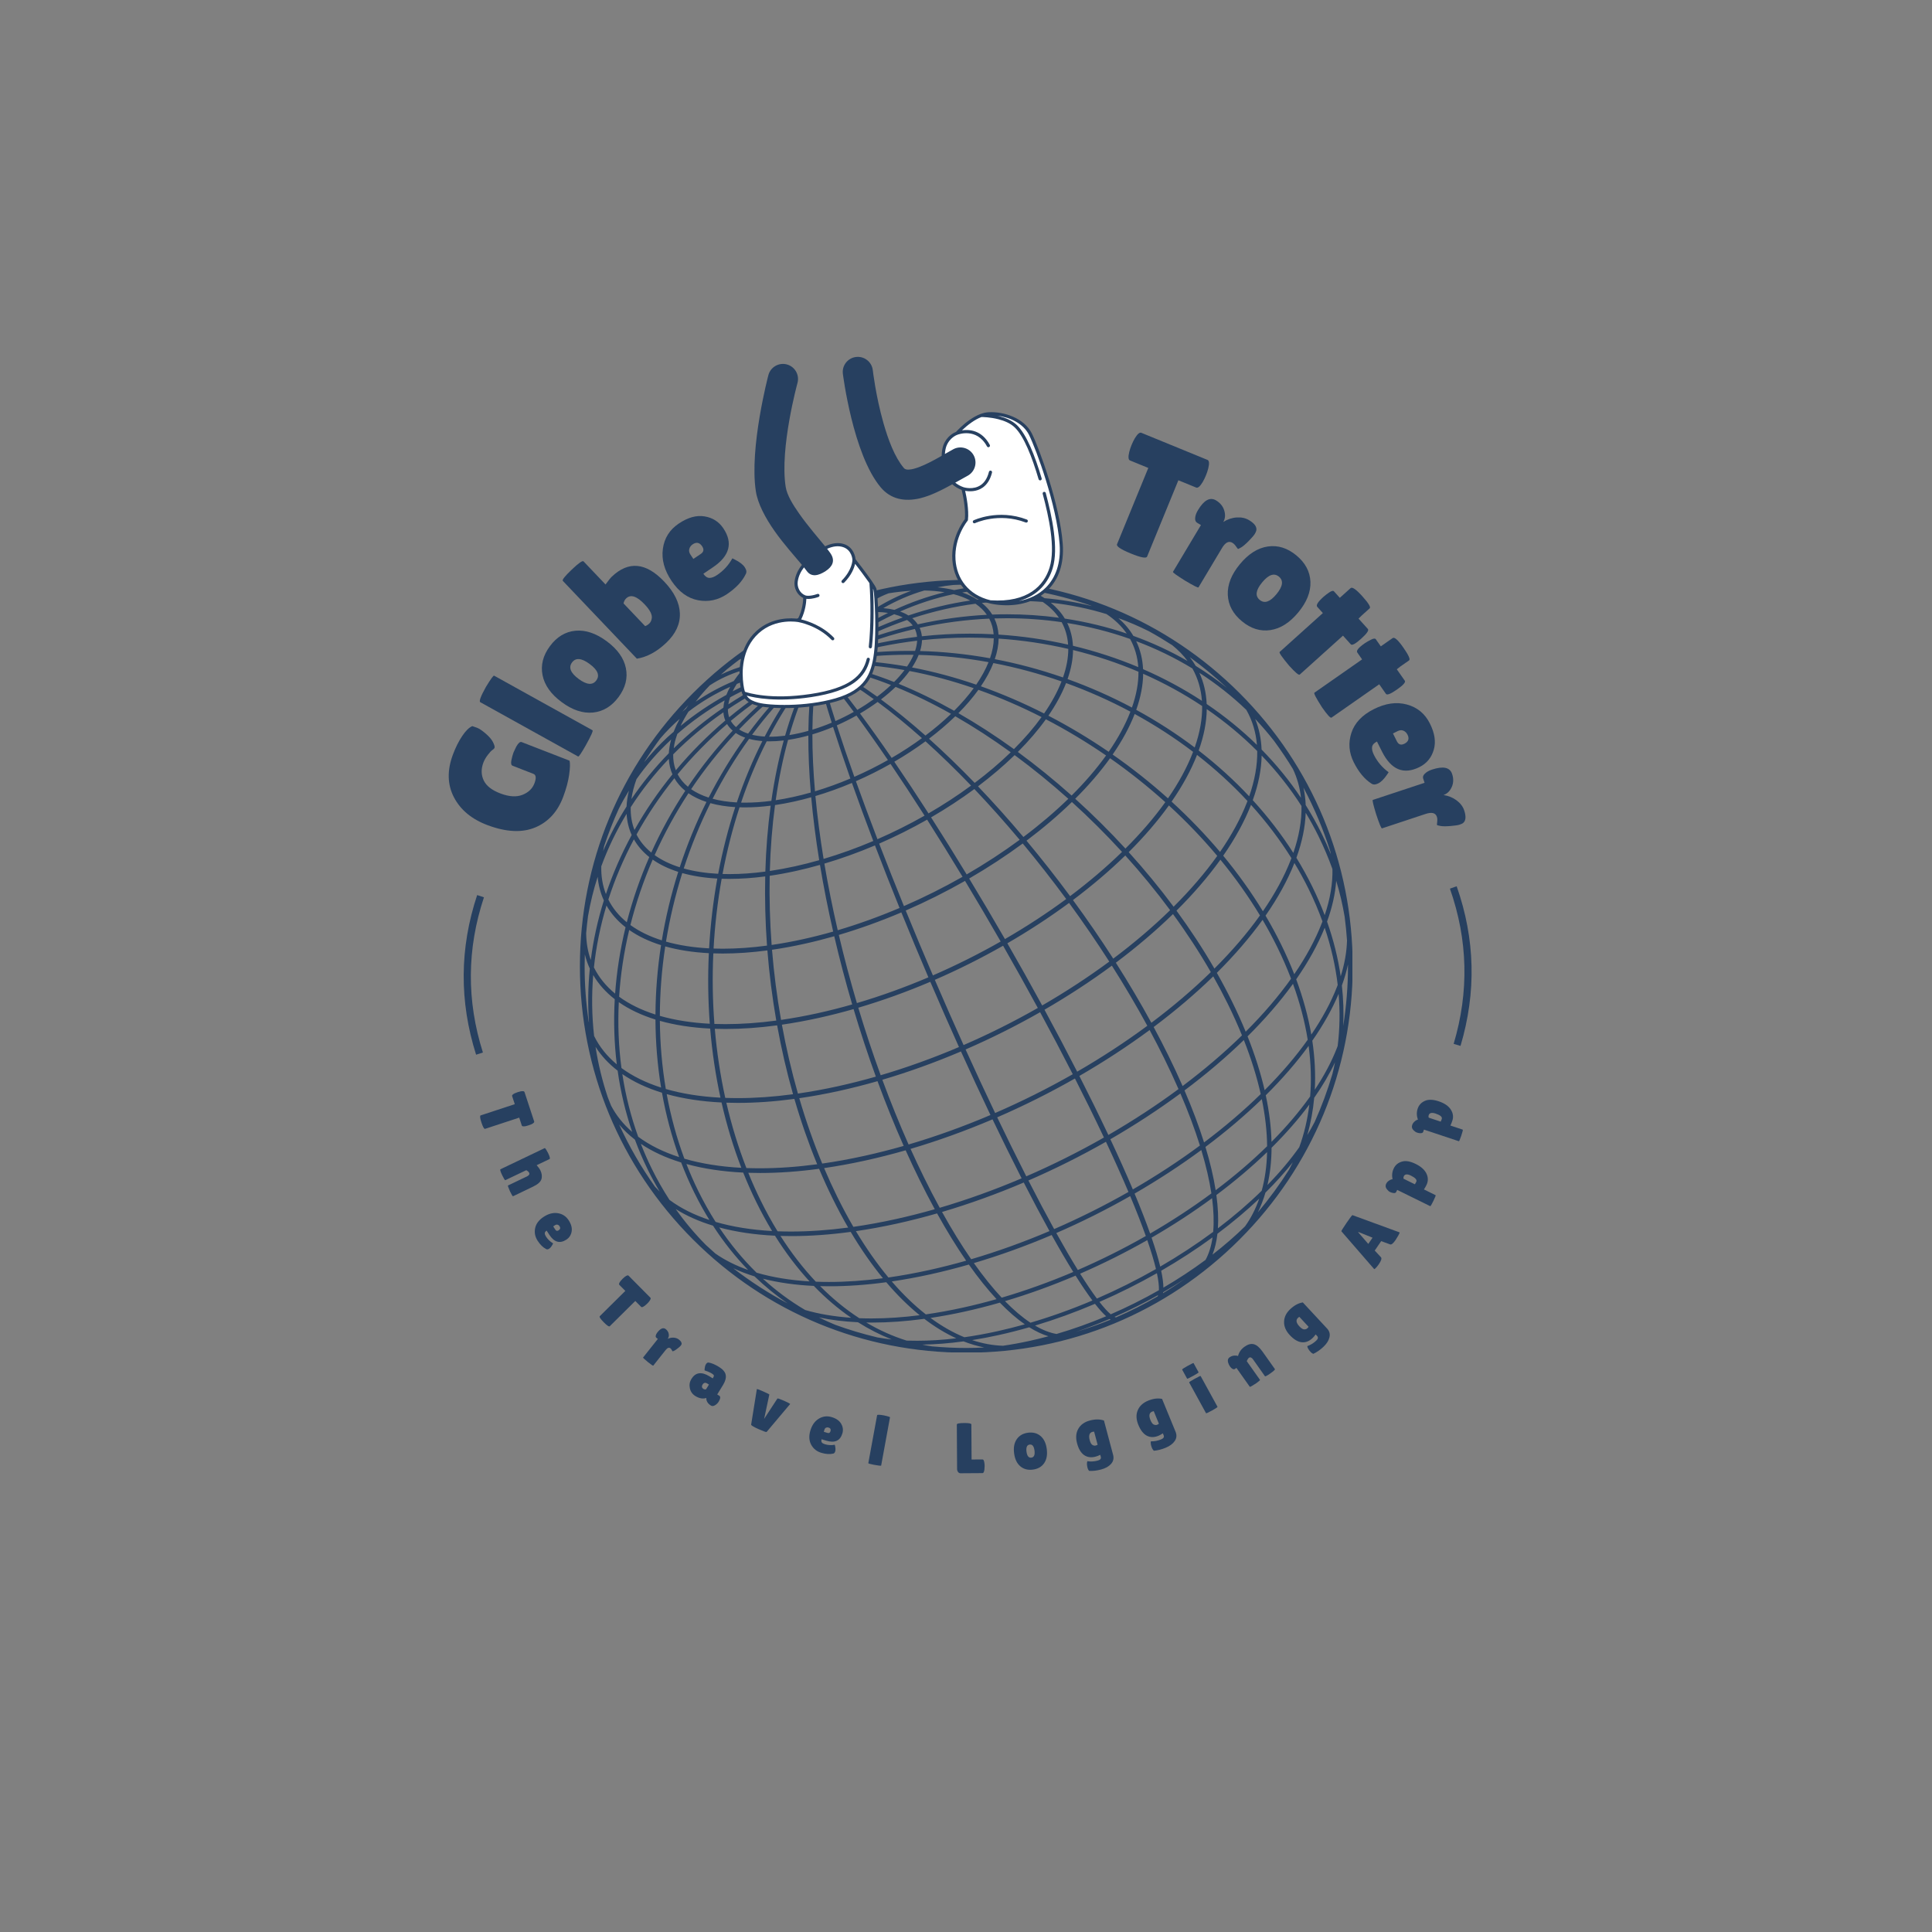 <svg xmlns="http://www.w3.org/2000/svg" xmlns:xlink="http://www.w3.org/1999/xlink" width="1080" zoomAndPan="magnify" viewBox="0 0 810 810" height="1080" preserveAspectRatio="xMidYMid meet" version="1.0"><rect x="0" y="0" width="810" height="810" fill="#808080" stroke="none"/><defs><g/><clipPath id="9b26b29ed1"><path d="M 243 243 L 567 243 L 567 567 L 243 567 Z M 243 243 " clip-rule="nonzero"/></clipPath><clipPath id="0ac66e05ed"><path d="M 310 173 L 445 173 L 445 297 L 310 297 Z M 310 173 " clip-rule="nonzero"/></clipPath><clipPath id="e799d452c2"><path d="M 295.844 155.156 L 436.762 139.828 L 452.574 285.223 L 311.656 300.547 Z M 295.844 155.156 " clip-rule="nonzero"/></clipPath><clipPath id="a6cfc89577"><path d="M 295.844 155.156 L 436.762 139.828 L 452.574 285.223 L 311.656 300.547 Z M 295.844 155.156 " clip-rule="nonzero"/></clipPath><clipPath id="972e686a45"><path d="M 310 149 L 446 149 L 446 297 L 310 297 Z M 310 149 " clip-rule="nonzero"/></clipPath><clipPath id="b4265a6486"><path d="M 295.844 155.156 L 436.762 139.828 L 452.574 285.223 L 311.656 300.547 Z M 295.844 155.156 " clip-rule="nonzero"/></clipPath><clipPath id="1b64858a57"><path d="M 295.844 155.156 L 436.762 139.828 L 452.574 285.223 L 311.656 300.547 Z M 295.844 155.156 " clip-rule="nonzero"/></clipPath></defs><g clip-path="url(#9b26b29ed1)"><path fill="#274060" d="M 519.68 290.574 C 489.082 259.977 448.398 243.125 405.129 243.125 C 361.855 243.125 321.172 259.977 290.574 290.574 C 259.977 321.172 243.125 361.855 243.125 405.129 C 243.125 448.402 259.977 489.086 290.574 519.684 C 321.172 550.281 361.852 567.129 405.129 567.129 C 448.402 567.129 489.086 550.281 519.68 519.684 C 550.281 489.082 567.133 448.402 567.133 405.129 C 567.133 361.855 550.281 321.172 519.68 290.574 Z M 562.59 413.176 C 563.676 410.199 564.527 407.25 565.145 404.352 C 565.148 404.613 565.148 404.871 565.148 405.129 C 565.148 413.371 564.473 421.797 563.152 430.148 C 563.406 424.539 563.219 418.859 562.59 413.176 Z M 497.027 536.02 C 493.961 538.172 490.809 540.23 487.598 542.168 C 487.621 542.039 487.641 541.906 487.66 541.773 C 490.855 539.926 493.984 538.004 497.027 536.02 Z M 316.336 535.121 C 320.676 539.309 325.316 543.098 330.188 546.445 C 322.219 542.203 314.59 537.266 307.418 531.715 C 310.207 533.023 313.184 534.16 316.336 535.121 Z M 509.969 501.02 C 517.703 495.23 524.848 489.184 531.23 483.031 C 531.102 488.84 530.344 494.277 528.973 499.223 C 523.488 504.598 517.32 509.895 510.613 514.98 C 510.879 510.809 510.664 506.125 509.969 501.02 Z M 310.602 284.336 C 311.641 282.973 312.82 281.605 314.125 280.246 C 319.676 278.863 325.773 278.164 332.254 278.164 C 332.348 278.164 332.441 278.164 332.535 278.164 C 332.457 278.27 332.379 278.371 332.305 278.477 C 324.645 279.77 317.359 281.742 310.602 284.336 Z M 282.484 313.715 C 282.758 311.484 283 310.578 283.973 307.719 C 289.996 302.461 296.66 297.73 303.801 293.645 C 303.52 294.641 303.43 295.277 303.293 296.688 C 295.785 301.793 288.793 307.512 282.484 313.715 Z M 277.148 396.262 C 275.648 405.957 274.859 415.738 274.805 425.352 C 268.906 423.48 263.785 420.969 259.566 417.875 C 260.16 408.59 261.582 399.184 263.797 389.887 C 267.543 392.52 272.027 394.656 277.148 396.262 Z M 354.875 273.027 C 364.195 269.098 373.836 265.961 383.559 263.691 C 384.051 264.699 384.359 265.805 384.477 266.988 C 374.461 268.191 364.516 270.219 354.875 273.027 Z M 482.715 428.809 C 478.184 420.5 473.176 412.031 467.824 403.621 C 476.562 397.066 484.617 390.211 491.785 383.23 C 497.629 391.238 502.961 399.418 507.645 407.559 C 500.207 414.824 491.824 421.973 482.715 428.809 Z M 310.051 338.469 C 310.797 338.492 311.559 338.504 312.328 338.504 C 315.738 338.504 319.359 338.262 323.102 337.785 C 321.902 346.648 321.152 355.938 320.871 365.418 C 315.629 366.117 310.57 366.469 305.832 366.469 C 304.852 366.469 303.883 366.453 302.926 366.422 C 304.734 356.828 307.125 347.434 310.051 338.469 Z M 466.16 404.859 C 471.52 413.309 476.516 421.785 481.023 430.07 C 471.828 436.867 461.941 443.336 451.609 449.305 C 447.281 440.844 442.676 432.113 437.906 423.328 C 447.816 417.594 457.316 411.387 466.16 404.859 Z M 423.754 315.391 C 419.223 319.785 414.145 324.098 408.648 328.234 C 402.238 321.594 395.801 315.367 389.488 309.707 C 393.5 306.672 397.199 303.508 400.508 300.297 C 408.25 304.742 416.062 309.816 423.754 315.391 Z M 421.328 393.711 C 416.398 385.16 411.355 376.629 406.324 368.328 C 414.215 363.758 421.762 358.82 428.789 353.637 C 435.027 361.141 441.156 368.965 447.016 376.918 C 438.984 382.848 430.348 388.492 421.328 393.711 Z M 405.281 366.605 C 400.258 358.344 395.242 350.305 390.359 342.688 C 396.73 338.992 402.828 335 408.512 330.812 C 414.902 337.531 421.281 344.684 427.496 352.09 C 420.539 357.215 413.07 362.098 405.281 366.605 Z M 368.59 353.691 C 375.453 350.707 382.211 347.328 388.699 343.641 C 393.582 351.309 398.574 359.363 403.555 367.598 C 395.609 372.113 387.348 376.242 378.973 379.883 C 375.352 370.984 371.859 362.18 368.59 353.691 Z M 404.594 369.32 C 409.605 377.633 414.629 386.176 419.543 394.734 C 410.359 399.961 400.805 404.738 391.125 408.941 C 387.211 399.812 383.379 390.672 379.73 381.746 C 388.215 378.062 396.574 373.883 404.594 369.32 Z M 407.125 329.363 C 401.539 333.473 395.543 337.391 389.285 341.02 C 384.375 333.391 379.555 326.113 374.941 319.363 C 379.531 316.691 383.926 313.812 388.023 310.801 C 394.312 316.469 400.734 322.707 407.125 329.363 Z M 367.875 351.84 C 364.621 343.355 361.586 335.184 358.844 327.527 C 363.789 325.367 368.668 322.93 373.363 320.27 C 377.961 327.051 382.758 334.344 387.629 341.969 C 381.242 345.59 374.605 348.906 367.875 351.84 Z M 377.145 380.668 C 368.551 384.32 359.836 387.461 351.219 390.008 C 349.039 380.574 347.16 371.188 345.621 362.074 C 352.676 359.992 359.805 357.43 366.832 354.445 C 370.078 362.945 373.543 371.758 377.145 380.668 Z M 377.898 382.531 C 381.551 391.527 385.359 400.68 389.234 409.75 C 379.289 413.984 369.211 417.613 359.258 420.543 C 356.457 411.078 353.91 401.473 351.676 391.973 C 360.387 389.402 369.203 386.23 377.898 382.531 Z M 420.555 396.5 C 425.512 405.168 430.406 413.941 435.109 422.594 C 425.051 428.328 414.59 433.555 403.988 438.152 C 399.949 429.211 395.895 420.02 391.93 410.805 C 401.676 406.574 411.301 401.766 420.555 396.5 Z M 436.074 424.375 C 440.84 433.172 445.441 441.91 449.762 450.371 C 439.254 456.355 428.312 461.824 417.211 466.637 C 413.098 458.012 408.934 449.055 404.824 439.992 C 415.477 435.375 425.98 430.125 436.074 424.375 Z M 436.938 421.547 C 432.227 412.906 427.32 404.141 422.344 395.477 C 431.426 390.219 440.125 384.531 448.215 378.559 C 454.125 386.652 459.793 394.922 465.07 403.152 C 456.273 409.652 446.816 415.836 436.938 421.547 Z M 429.07 350.914 C 422.832 343.508 416.434 336.371 410.035 329.68 C 415.629 325.457 420.793 321.059 425.395 316.586 C 433.031 322.207 440.598 328.359 447.902 334.895 C 442.266 340.375 435.934 345.762 429.07 350.914 Z M 345.293 360.102 C 343.805 351.004 342.652 342.145 341.867 333.746 C 346.941 332.242 352.082 330.395 357.176 328.246 C 359.898 335.945 362.906 344.129 366.125 352.59 C 359.223 355.523 352.223 358.047 345.293 360.102 Z M 340.102 334.254 C 340.863 342.676 341.992 351.543 343.457 360.637 C 340.078 361.598 336.66 362.465 333.289 363.211 C 329.695 364 326.156 364.652 322.75 365.156 C 323.012 355.668 323.746 346.383 324.934 337.531 C 327.531 337.152 330.215 336.66 332.91 336.062 C 335.273 335.543 337.688 334.934 340.102 334.254 Z M 322.699 367.18 C 326.246 366.664 329.926 365.988 333.648 365.168 C 336.988 364.434 340.391 363.57 343.781 362.609 C 345.289 371.723 347.148 381.117 349.309 390.562 C 345.078 391.77 340.848 392.84 336.73 393.75 C 332.25 394.738 327.805 395.555 323.512 396.18 C 322.777 386.426 322.504 376.676 322.699 367.18 Z M 337.137 395.723 C 341.285 394.809 345.527 393.734 349.762 392.527 C 351.973 402.035 354.504 411.645 357.289 421.117 C 352.441 422.504 347.57 423.738 342.809 424.789 C 337.59 425.938 332.426 426.883 327.453 427.602 C 325.742 417.895 324.469 408.012 323.668 398.195 C 328.035 397.566 332.562 396.734 337.137 395.723 Z M 390.035 411.621 C 393.988 420.848 398.027 430.043 402.055 438.98 C 391.168 443.617 380.133 447.59 369.227 450.797 C 365.875 441.605 362.719 432.09 359.84 422.492 C 369.871 419.535 380.023 415.883 390.035 411.621 Z M 448.641 375.711 C 442.766 367.766 436.625 359.949 430.367 352.461 C 437.309 347.246 443.707 341.797 449.402 336.246 C 456.695 342.855 463.758 349.887 470.418 357.16 C 463.914 363.504 456.59 369.738 448.641 375.711 Z M 425.098 314.07 C 417.414 308.523 409.59 303.457 401.816 299.004 C 405.031 295.766 407.844 292.477 410.199 289.211 C 419.074 292.363 427.977 296.203 436.68 300.637 C 433.453 305.105 429.562 309.621 425.098 314.07 Z M 382.371 279.836 C 383.539 278.055 384.477 276.289 385.16 274.57 C 394.855 274.816 404.703 275.836 414.453 277.609 C 413.223 280.676 411.484 283.848 409.285 287.043 C 400.297 283.953 391.254 281.531 382.371 279.836 Z M 408.238 288.52 C 405.934 291.676 403.18 294.855 400.035 297.996 C 392.203 293.602 384.387 289.809 376.773 286.703 C 378.512 284.918 380.043 283.113 381.344 281.32 C 390.199 283 399.238 285.426 408.238 288.52 Z M 398.727 299.281 C 395.5 302.387 391.898 305.441 388 308.379 C 381.645 302.754 375.383 297.668 369.359 293.242 C 371.574 291.543 373.629 289.781 375.488 287.984 C 383.09 291.082 390.902 294.879 398.727 299.281 Z M 373.836 317.754 C 369.227 311.043 364.766 304.789 360.566 299.141 C 363.152 297.617 365.629 295.992 367.949 294.297 C 373.949 298.727 380.195 303.824 386.535 309.465 C 382.547 312.387 378.281 315.168 373.836 317.754 Z M 358.188 325.688 C 355.453 318.012 352.988 310.762 350.84 304.113 C 353.641 302.879 356.406 301.496 359.082 299.992 C 363.242 305.645 367.672 311.914 372.266 318.656 C 367.707 321.23 362.977 323.594 358.188 325.688 Z M 341.691 331.758 C 340.957 323.344 340.586 315.324 340.598 307.895 C 343.48 307.031 346.391 305.988 349.27 304.785 C 351.383 311.445 353.82 318.711 356.523 326.402 C 351.598 328.488 346.613 330.289 341.691 331.758 Z M 338.902 308.383 C 338.871 315.832 339.219 323.855 339.93 332.27 C 337.477 332.969 335.012 333.594 332.594 334.125 C 330.113 334.672 327.637 335.137 325.215 335.5 C 326.484 326.621 328.223 318.117 330.395 310.203 C 331.902 309.977 333.461 309.688 335.035 309.34 C 336.32 309.059 337.613 308.738 338.902 308.383 Z M 323.387 335.758 C 319.578 336.262 315.906 336.516 312.465 336.516 C 311.871 336.516 311.285 336.508 310.703 336.492 C 313.746 327.477 317.352 318.836 321.434 310.793 C 321.832 310.805 322.242 310.809 322.656 310.809 C 324.531 310.809 326.523 310.688 328.59 310.441 C 326.414 318.375 324.664 326.883 323.387 335.758 Z M 308.902 336.422 C 305.211 336.223 301.809 335.707 298.762 334.887 C 303.262 326.051 308.402 317.613 314.062 309.773 C 315.758 310.234 317.625 310.543 319.633 310.695 C 315.551 318.766 311.945 327.41 308.902 336.422 Z M 289.758 330.871 C 295.34 322.535 301.633 314.617 308.473 307.309 C 309.617 308.086 310.941 308.738 312.418 309.262 C 306.758 317.117 301.609 325.566 297.102 334.395 C 294.289 333.492 291.824 332.309 289.758 330.871 Z M 297.836 336.727 C 300.973 337.602 304.469 338.156 308.25 338.383 C 305.32 347.352 302.918 356.75 301.098 366.348 C 295.82 366.07 290.969 365.316 286.66 364.113 C 289.73 354.695 293.484 345.488 297.836 336.727 Z M 305.758 368.477 C 310.516 368.477 315.578 368.129 320.82 367.441 C 320.609 376.945 320.863 386.695 321.574 396.449 C 315.121 397.312 308.891 397.75 303.043 397.75 C 301.73 397.75 300.438 397.727 299.168 397.684 C 299.703 387.852 300.844 378.016 302.559 368.426 C 303.609 368.457 304.676 368.477 305.758 368.477 Z M 402.887 440.828 C 407.02 449.969 411.18 458.93 415.254 467.477 C 403.863 472.328 392.32 476.48 380.926 479.832 C 377.082 471.18 373.383 462.059 369.926 452.699 C 380.863 449.477 391.945 445.484 402.887 440.828 Z M 450.676 452.164 C 452.719 456.18 454.715 460.172 456.66 464.121 C 458.836 468.543 460.895 472.805 462.832 476.91 C 452.312 482.902 441.367 488.375 430.277 493.18 C 428.223 489.137 426.105 484.906 423.93 480.488 C 421.984 476.535 420.031 472.52 418.082 468.449 C 429.18 463.637 440.137 458.16 450.676 452.164 Z M 481.988 431.848 C 484.113 435.809 486.152 439.77 488.059 443.637 C 490.219 448.023 492.25 452.383 494.098 456.602 C 484.906 463.398 475.016 469.867 464.684 475.844 C 462.758 471.77 460.719 467.535 458.559 463.145 C 456.598 459.164 454.586 455.148 452.523 451.098 C 462.867 445.121 472.773 438.648 481.988 431.848 Z M 466.73 401.914 C 461.445 393.691 455.77 385.434 449.844 377.348 C 457.855 371.332 465.23 365.055 471.785 358.668 C 478.469 366.062 484.789 373.77 490.582 381.594 C 483.461 388.543 475.441 395.379 466.73 401.914 Z M 449.281 333.531 C 441.973 327.016 434.395 320.875 426.734 315.258 C 431.262 310.73 435.211 306.133 438.488 301.562 C 447.125 306.059 455.613 311.16 463.73 316.738 C 459.719 322.332 454.863 327.977 449.281 333.531 Z M 411.234 287.727 C 413.469 284.434 415.23 281.164 416.48 277.984 C 426.094 279.836 435.699 282.426 445.051 285.695 C 443.34 290.062 440.883 294.582 437.742 299.133 C 429.047 294.719 420.137 290.887 411.234 287.727 Z M 296.184 336.227 C 291.82 344.996 288.051 354.203 284.973 363.609 C 280.918 362.32 277.391 360.609 274.465 358.512 C 278.465 349.551 283.227 340.828 288.633 332.566 C 290.773 334.055 293.309 335.281 296.184 336.227 Z M 300.73 368.34 C 299 377.93 297.848 387.766 297.293 397.602 C 290.68 397.262 284.609 396.309 279.219 394.777 C 280.793 385.102 283.086 375.438 286.043 366.039 C 290.453 367.273 295.383 368.051 300.73 368.34 Z M 343.254 426.77 C 348.062 425.711 352.977 424.465 357.863 423.066 C 360.727 432.664 363.867 442.18 367.207 451.383 C 361.914 452.898 356.605 454.242 351.406 455.391 C 345.68 456.652 340.004 457.691 334.535 458.48 C 331.871 449.133 329.609 439.426 327.812 429.605 C 332.816 428.879 338.004 427.926 343.254 426.77 Z M 381.754 481.676 C 393.184 478.305 404.738 474.141 416.121 469.293 C 418.082 473.387 420.043 477.43 422 481.402 C 424.164 485.797 426.27 490.004 428.316 494.023 C 416.934 498.871 405.391 503.02 393.984 506.371 C 391.797 502.371 389.586 498.102 387.406 493.676 C 385.492 489.793 383.594 485.758 381.754 481.676 Z M 483.68 430.59 C 492.797 423.754 501.195 416.613 508.664 409.348 C 510.824 413.176 512.879 417.066 514.777 420.922 C 516.953 425.344 518.949 429.77 520.707 434.086 C 513.277 441.352 504.906 448.488 495.809 455.328 C 493.996 451.199 492.004 446.93 489.883 442.617 C 487.938 438.664 485.852 434.621 483.68 430.59 Z M 509.145 406.078 C 504.434 397.926 499.09 389.766 493.25 381.793 C 500.363 374.727 506.551 367.547 511.66 360.426 C 517.859 367.965 523.434 375.824 528.246 383.801 C 522.965 391.215 516.547 398.703 509.145 406.078 Z M 492.043 380.152 C 486.238 372.344 479.91 364.652 473.211 357.266 C 479.719 350.789 485.387 344.207 490.066 337.684 C 497.363 344.379 504.18 351.488 510.34 358.836 C 505.277 365.934 499.125 373.098 492.043 380.152 Z M 471.84 355.762 C 465.176 348.504 458.098 341.488 450.785 334.883 C 456.43 329.258 461.336 323.547 465.395 317.891 C 473.496 323.562 481.285 329.754 488.559 336.312 C 483.93 342.781 478.309 349.32 471.84 355.762 Z M 415.062 275.98 C 405.305 274.215 395.449 273.199 385.742 272.945 C 386.242 271.359 386.512 269.832 386.551 268.383 C 393.09 267.68 399.742 267.324 406.332 267.324 C 409.754 267.324 413.219 267.422 416.645 267.609 C 416.617 270.227 416.086 273.039 415.062 275.98 Z M 354.402 274.883 C 354.406 274.852 354.41 274.816 354.414 274.785 C 364.215 271.898 374.332 269.824 384.512 268.613 C 384.449 269.965 384.164 271.406 383.656 272.906 C 382.773 272.895 381.891 272.887 381.008 272.887 C 372.016 272.887 363.07 273.559 354.402 274.883 Z M 383.031 274.531 C 382.34 276.133 381.418 277.785 380.285 279.449 C 371.266 277.836 362.352 276.969 353.754 276.859 C 353.809 276.754 353.859 276.645 353.91 276.539 C 362.582 275.195 371.547 274.512 380.57 274.512 C 381.391 274.512 382.211 274.52 383.031 274.531 Z M 379.219 280.93 C 377.961 282.598 376.496 284.273 374.848 285.93 C 367.168 282.906 359.613 280.551 352.359 278.934 C 352.504 278.766 352.645 278.59 352.773 278.418 C 361.34 278.492 370.23 279.336 379.219 280.93 Z M 373.539 287.203 C 371.777 288.867 369.84 290.5 367.758 292.074 C 361.711 287.715 355.844 283.984 350.297 280.965 C 350.57 280.734 350.836 280.5 351.09 280.262 C 358.312 281.844 365.855 284.18 373.539 287.203 Z M 366.344 293.125 C 364.152 294.703 361.836 296.211 359.434 297.617 C 355.258 292.043 351.332 287.066 347.746 282.805 C 348.152 282.551 348.551 282.289 348.93 282.016 C 354.445 285.012 360.293 288.742 366.344 293.125 Z M 350.262 302.309 C 348.148 295.695 346.355 289.656 344.918 284.332 C 345.41 284.105 345.891 283.867 346.359 283.609 C 349.902 287.875 353.797 292.863 357.953 298.465 C 355.469 299.859 352.887 301.148 350.262 302.309 Z M 340.609 305.914 C 340.688 298.496 341.148 291.625 341.992 285.469 C 342.473 285.316 342.961 285.145 343.445 284.957 C 344.859 290.312 346.621 296.367 348.699 302.984 C 346.008 304.113 343.293 305.094 340.609 305.914 Z M 340.336 285.922 C 339.488 292.113 339.012 298.996 338.918 306.41 C 337.531 306.801 336.145 307.152 334.762 307.457 C 333.48 307.738 332.207 307.98 330.961 308.18 C 333.238 300.242 335.98 292.844 339.113 286.164 C 339.441 286.109 339.781 286.047 340.125 285.969 C 340.195 285.953 340.266 285.938 340.336 285.922 Z M 329.152 308.445 C 326.953 308.727 324.836 308.871 322.859 308.871 C 322.711 308.871 322.566 308.867 322.422 308.867 C 326.656 300.762 331.418 293.203 336.59 286.375 C 336.59 286.375 337.07 286.375 337.285 286.359 C 334.16 293.082 331.43 300.504 329.152 308.445 Z M 320.602 308.805 C 318.703 308.695 316.934 308.445 315.32 308.051 C 321.176 300.129 327.621 292.77 334.496 286.152 C 334.582 286.172 334.672 286.188 334.762 286.207 C 329.586 293.09 324.828 300.684 320.602 308.805 Z M 313.648 307.574 C 312.234 307.109 310.973 306.52 309.887 305.816 C 316.973 298.414 324.695 291.598 332.855 285.535 C 332.859 285.539 332.867 285.543 332.875 285.547 C 325.98 292.215 319.52 299.621 313.648 307.574 Z M 284.352 365.535 C 281.379 374.926 279.066 384.578 277.469 394.25 C 272.375 392.633 267.949 390.477 264.301 387.824 C 266.633 378.543 269.773 369.32 273.641 360.387 C 276.656 362.504 280.254 364.23 284.352 365.535 Z M 299.066 399.703 C 300.367 399.746 301.688 399.773 303.031 399.773 C 308.922 399.773 315.207 399.332 321.73 398.465 C 322.512 408.285 323.766 418.172 325.457 427.883 C 318.039 428.871 310.883 429.371 304.172 429.371 C 302.594 429.371 301.043 429.344 299.516 429.293 C 298.762 419.535 298.609 409.59 299.066 399.703 Z M 304.246 431.402 C 311.047 431.402 318.301 430.891 325.816 429.883 C 327.59 439.699 329.832 449.406 332.484 458.762 C 324.406 459.844 316.617 460.391 309.312 460.391 C 307.535 460.391 305.789 460.355 304.07 460.293 C 302.008 450.926 300.535 441.191 299.684 431.324 C 301.176 431.375 302.699 431.402 304.246 431.402 Z M 351.891 457.352 C 357.133 456.195 362.516 454.828 367.902 453.285 C 371.348 462.652 375.035 471.773 378.875 480.426 C 373.375 482 367.844 483.402 362.418 484.598 C 356.406 485.926 350.453 487.012 344.719 487.832 C 341.121 479.16 337.887 469.945 335.098 460.43 C 340.555 459.641 346.199 458.605 351.891 457.352 Z M 362.938 486.527 C 368.465 485.309 374.102 483.879 379.699 482.273 C 381.582 486.465 383.52 490.582 385.457 494.52 C 387.574 498.816 389.742 503.004 391.906 506.973 C 386.445 508.531 380.945 509.926 375.539 511.117 C 369.523 512.449 363.551 513.535 357.777 514.363 C 355.426 510.332 353.137 506.055 350.961 501.637 C 349.062 497.781 347.234 493.777 345.516 489.73 C 351.172 488.906 357.027 487.832 362.938 486.527 Z M 429.211 495.777 C 432.977 503.137 436.605 509.977 440.008 516.137 C 429.109 520.77 418.066 524.742 407.164 527.941 C 403.094 522.051 398.988 515.391 394.953 508.125 C 406.32 504.77 417.836 500.621 429.211 495.777 Z M 463.672 478.691 C 467.188 486.176 470.359 493.246 473.109 499.73 C 463.031 505.469 452.559 510.703 441.953 515.301 C 438.551 509.129 434.93 502.285 431.172 494.93 C 442.238 490.133 453.164 484.672 463.672 478.691 Z M 494.895 458.441 C 498.18 466.086 500.93 473.422 503.074 480.262 C 494.285 486.766 484.828 492.957 474.949 498.672 C 472.199 492.176 469.031 485.105 465.523 477.629 C 475.836 471.668 485.707 465.219 494.895 458.441 Z M 510.168 407.867 C 517.574 400.516 524.016 393.043 529.344 385.645 C 531.539 389.387 533.586 393.184 535.438 396.949 C 537.633 401.402 539.598 405.898 541.289 410.328 C 536.023 417.73 529.629 425.203 522.258 432.551 C 520.543 428.375 518.617 424.117 516.527 419.875 C 514.566 415.895 512.43 411.855 510.168 407.867 Z M 473.863 298.551 C 471.758 303.961 468.719 309.555 464.82 315.195 C 456.688 309.629 448.195 304.539 439.547 300.059 C 442.727 295.43 445.219 290.824 446.957 286.375 C 456.219 289.719 465.289 293.75 473.934 298.371 Z M 406.66 265.664 C 399.945 265.664 393.168 266.031 386.496 266.758 C 386.375 265.508 386.062 264.328 385.57 263.23 C 395.211 261.098 405.012 259.801 414.727 259.363 C 415.781 261.352 416.41 263.555 416.59 265.93 C 413.293 265.754 409.957 265.664 406.66 265.664 Z M 308.578 304.844 C 307.676 304.07 306.945 303.195 306.395 302.227 C 314.047 295.836 322.332 290.023 331.051 284.934 C 323.07 290.918 315.52 297.609 308.578 304.844 Z M 304.828 303.555 C 305.441 304.574 306.227 305.496 307.18 306.32 C 300.332 313.617 294.027 321.527 288.418 329.855 C 286.574 328.336 285.125 326.574 284.098 324.613 C 290.324 317.078 297.293 310.004 304.828 303.555 Z M 297.582 429.207 C 289.91 428.809 282.875 427.699 276.645 425.91 C 276.668 416.281 277.43 406.492 278.906 396.781 C 284.371 398.32 290.512 399.273 297.188 399.621 C 296.715 409.5 296.848 419.445 297.582 429.207 Z M 309.434 462.391 C 316.871 462.391 324.809 461.828 333.047 460.719 C 335.809 470.219 339.023 479.43 342.609 488.125 C 334.207 489.242 326.098 489.809 318.5 489.809 C 316.609 489.809 314.754 489.777 312.93 489.707 C 309.543 481.027 306.719 471.82 304.523 462.309 C 306.137 462.363 307.773 462.391 309.434 462.391 Z M 376.086 512.996 C 381.594 511.781 387.238 510.348 392.875 508.73 C 396.895 515.977 400.992 522.637 405.07 528.551 C 399.844 530.035 394.629 531.355 389.547 532.477 C 383.746 533.754 378.004 534.805 372.477 535.594 C 367.723 529.875 363.141 523.344 358.844 516.168 C 364.457 515.348 370.254 514.281 376.086 512.996 Z M 440.922 517.785 C 444.156 523.586 447.195 528.789 449.977 533.273 C 440.016 537.504 429.926 541.133 419.961 544.055 C 416.133 539.961 412.211 535.09 408.297 529.555 C 419.129 526.355 430.094 522.398 440.922 517.785 Z M 473.844 501.469 C 476.414 507.59 478.609 513.215 480.391 518.207 C 471.172 523.457 461.586 528.246 451.887 532.453 C 449.113 527.957 446.082 522.75 442.863 516.953 C 453.41 512.375 463.824 507.172 473.844 501.469 Z M 521.488 436.031 C 524.555 443.816 526.934 451.43 528.562 458.688 C 521.469 465.625 513.484 472.445 504.805 478.973 C 502.648 472.121 499.891 464.793 496.609 457.172 C 505.684 450.371 514.047 443.266 521.488 436.031 Z M 522.797 336.391 C 520.164 343.145 516.371 350.133 511.508 357.172 C 505.316 349.836 498.488 342.746 491.195 336.082 C 495.793 329.453 499.383 322.859 501.863 316.492 C 509.516 322.449 516.621 328.945 523.012 335.824 Z M 500.059 315.613 C 497.645 321.816 494.152 328.238 489.68 334.715 C 482.387 328.172 474.59 321.996 466.484 316.344 C 470.461 310.59 473.566 304.871 475.719 299.344 L 475.719 299.34 C 484.328 304.055 492.562 309.395 500.211 315.219 Z M 445.668 284.027 C 436.312 280.773 426.703 278.195 417.074 276.355 C 418.102 273.336 418.641 270.449 418.676 267.738 C 428.52 268.395 438.336 269.848 447.879 272.059 C 447.891 275.789 447.148 279.809 445.668 284.027 Z M 418.633 266.051 C 418.473 263.621 417.891 261.355 416.898 259.281 C 418.645 259.227 420.383 259.199 422.121 259.199 C 429.848 259.199 437.578 259.754 445.105 260.844 C 446.664 263.684 447.57 266.848 447.812 270.273 C 438.266 268.102 428.457 266.68 418.633 266.051 Z M 305.711 300.711 C 305.348 299.672 305.168 298.547 305.172 297.359 C 312.965 292.129 321.391 287.508 330.246 283.602 C 321.582 288.637 313.336 294.383 305.711 300.711 Z M 287.289 331.555 C 281.867 339.801 277.082 348.5 273.059 357.438 C 270.387 355.262 268.309 352.723 266.863 349.875 C 271.402 341.652 276.738 333.719 282.738 326.273 C 283.871 328.246 285.395 330.02 287.289 331.555 Z M 297.742 431.242 C 298.57 441.094 300.02 450.828 302.059 460.203 C 293.668 459.766 285.965 458.543 279.145 456.566 C 277.574 447.309 276.734 437.703 276.652 427.992 C 282.953 429.762 290.039 430.855 297.742 431.242 Z M 302.508 462.223 C 304.668 471.719 307.457 480.926 310.809 489.609 C 302.059 489.145 294.035 487.863 286.93 485.793 C 283.727 477.191 281.238 468.09 279.52 458.715 C 286.387 460.633 294.109 461.809 302.508 462.223 Z M 503.656 482.156 C 505.617 488.66 507.035 494.773 507.883 500.344 C 499.863 506.277 491.23 511.938 482.199 517.168 C 480.434 512.172 478.242 506.547 475.68 500.418 C 485.508 494.738 494.91 488.598 503.656 482.156 Z M 542.09 412.473 C 544.969 420.387 547.043 428.266 548.266 435.926 C 543.27 442.957 537.199 450.059 530.203 457.062 C 528.527 449.82 526.125 442.238 523.047 434.5 C 530.391 427.219 536.789 419.816 542.09 412.473 Z M 554.148 387.105 C 551.453 394.035 547.574 401.203 542.617 408.434 C 540.992 404.266 539.137 400.059 537.082 395.891 C 535.105 391.875 532.922 387.84 530.582 383.891 C 535.781 376.43 539.852 369.008 542.691 361.824 C 544.836 365.379 546.832 369.027 548.633 372.688 C 550.844 377.176 552.801 381.758 554.453 386.312 Z M 541.172 360.484 C 538.441 367.488 534.512 374.738 529.473 382.051 C 524.633 374.094 519.039 366.27 512.836 358.762 C 517.852 351.547 521.77 344.375 524.488 337.434 C 530.875 344.496 536.574 352.008 541.438 359.781 Z M 474.57 296.641 C 465.91 292.039 456.836 288.027 447.574 284.703 C 449.07 280.438 449.844 276.352 449.879 272.531 C 459.32 274.836 468.539 277.891 477.305 281.629 C 477.352 286.301 476.434 291.344 474.57 296.641 Z M 354.574 271.465 C 362.914 266.82 371.547 262.949 380.273 259.934 C 381.23 260.609 382.031 261.387 382.676 262.246 C 373.156 264.516 363.719 267.609 354.574 271.465 Z M 352.855 270.645 C 359.953 265.457 367.355 261.047 374.887 257.516 C 376.207 257.867 377.414 258.32 378.488 258.863 C 369.766 261.977 361.156 265.934 352.855 270.645 Z M 350.617 270.359 C 350.578 270.352 350.543 270.348 350.504 270.34 C 355.945 264.938 361.711 260.312 367.668 256.57 C 369.309 256.602 370.867 256.738 372.32 256.969 C 364.883 260.621 357.594 265.117 350.617 270.359 Z M 348.461 270.184 C 348.277 270.188 348.094 270.191 347.91 270.203 C 351.273 265.098 354.957 260.738 358.879 257.23 C 360.867 256.914 362.801 256.711 364.648 256.617 C 359.031 260.383 353.598 264.938 348.461 270.184 Z M 328.98 282.453 C 320.672 286.141 312.746 290.453 305.363 295.305 C 305.504 294.27 305.656 293.723 306.121 292.355 C 306.93 291.914 307.73 291.48 308.516 291.074 C 316.297 287.039 323.539 284.258 328.98 282.453 Z M 303.285 298.645 C 303.379 299.852 303.645 301.004 304.082 302.074 C 296.559 308.465 289.59 315.477 283.34 322.941 C 282.559 320.898 282.188 318.66 282.234 316.27 C 288.582 309.852 295.656 303.93 303.285 298.645 Z M 272.219 359.332 C 268.332 368.227 265.164 377.41 262.789 386.66 C 259.438 383.926 256.836 380.734 255.051 377.156 C 257.812 368.547 261.414 360.059 265.766 351.898 C 267.344 354.688 269.504 357.18 272.219 359.332 Z M 259.438 420.164 C 263.75 423.172 268.906 425.621 274.801 427.449 C 274.855 437.137 275.648 446.723 277.168 455.969 C 270.727 453.91 265.141 451.152 260.551 447.77 C 259.352 438.777 258.977 429.496 259.438 420.164 Z M 318.695 491.781 C 326.48 491.781 334.793 491.191 343.402 490.023 C 345.18 494.234 347.074 498.395 349.043 502.391 C 351.133 506.637 353.332 510.758 355.594 514.664 C 347.254 515.77 339.207 516.328 331.656 516.328 C 329.738 516.328 327.852 516.293 326 516.223 C 323.516 512.172 321.148 507.867 318.961 503.426 C 317.102 499.645 315.34 495.707 313.723 491.699 C 315.352 491.754 317.012 491.781 318.695 491.781 Z M 331.891 518.238 C 339.691 518.238 348.023 517.645 356.656 516.477 C 360.91 523.629 365.449 530.16 370.172 535.906 C 362.285 536.941 354.684 537.465 347.555 537.465 C 345.684 537.465 343.848 537.43 342.043 537.359 C 336.715 531.719 331.73 525.27 327.215 518.168 C 328.75 518.215 330.309 518.238 331.891 518.238 Z M 373.883 537.254 C 379.16 536.477 384.605 535.469 390.098 534.262 C 395.402 533.086 400.816 531.711 406.199 530.168 C 410.082 535.676 413.984 540.547 417.809 544.672 C 413.141 546 408.453 547.184 403.855 548.195 C 398.535 549.371 393.258 550.332 388.156 551.062 C 383.281 547.238 378.488 542.602 373.883 537.254 Z M 421.352 545.508 C 431.184 542.59 441.129 538.996 450.941 534.816 C 453.523 538.922 455.895 542.418 458.004 545.234 C 449.387 548.887 440.652 552.023 432.02 554.551 C 428.586 552.285 425.004 549.246 421.352 545.508 Z M 459.875 544.43 C 457.797 541.637 455.434 538.133 452.844 534 C 462.434 529.832 471.895 525.105 480.996 519.934 C 482.598 524.551 483.824 528.621 484.648 532.047 C 476.648 536.605 468.32 540.766 459.875 544.43 Z M 509.668 499.008 C 508.789 493.422 507.352 487.328 505.391 480.863 C 514 474.418 521.941 467.68 529.02 460.82 C 530.445 467.73 531.195 474.363 531.246 480.559 C 524.801 486.867 517.551 493.07 509.668 499.008 Z M 560.527 413.762 C 557.996 420.262 554.383 426.98 549.773 433.754 C 548.461 426.16 546.332 418.379 543.434 410.582 C 548.531 403.273 552.547 396.008 555.383 388.965 C 558.066 396.91 559.902 404.961 560.844 412.93 Z M 523.73 333.859 C 517.32 327.027 510.203 320.578 502.551 314.664 C 504.738 308.57 505.875 302.742 505.938 297.305 C 513.605 302.582 520.719 308.484 527.098 314.875 C 527.203 320.777 526.07 327.156 523.73 333.859 Z M 500.883 313.391 C 493.219 307.602 484.98 302.297 476.367 297.605 C 478.254 292.297 479.23 287.219 479.273 282.48 C 487.98 286.324 496.293 290.871 504.008 296.004 C 504.086 301.406 503.039 307.25 500.883 313.391 Z M 449.84 270.746 C 449.66 267.312 448.852 264.113 447.438 261.199 C 456.488 262.652 465.352 264.898 473.801 267.887 C 475.777 271.438 476.93 275.398 477.227 279.691 C 468.453 276.008 459.25 273.004 449.84 270.746 Z M 422.266 257.543 C 420.188 257.543 418.102 257.578 416.012 257.66 C 414.895 255.848 413.43 254.215 411.645 252.789 C 416.672 252.227 421.723 251.941 426.691 251.941 C 430.191 251.941 433.715 252.082 437.168 252.363 C 439.965 254.254 442.246 256.48 443.969 258.992 C 436.848 258.027 429.559 257.543 422.266 257.543 Z M 413.742 257.758 C 404.082 258.258 394.344 259.602 384.766 261.762 C 384.148 260.82 383.379 259.961 382.465 259.195 C 391.211 256.32 400.125 254.277 408.98 253.113 C 410.926 254.445 412.523 256.004 413.742 257.758 Z M 355.953 257.762 C 352.352 261.301 348.973 265.559 345.883 270.453 C 345.66 270.492 345.43 270.539 345.199 270.59 C 345.039 270.625 344.879 270.664 344.719 270.703 C 345.848 266.23 347.297 262.48 349.039 259.535 C 350.996 258.934 352.98 258.41 354.938 257.98 C 355.277 257.902 355.617 257.832 355.953 257.762 Z M 342.973 271.207 C 342.473 271.375 341.973 271.559 341.469 271.766 C 340.477 268.199 339.805 265.293 339.465 263.113 C 341.883 262.047 344.328 261.094 346.762 260.27 C 345.23 263.273 343.961 266.941 342.973 271.207 Z M 323.137 272.465 C 325.055 271.07 327.074 269.73 329.176 268.461 C 331.426 269.625 334.086 271.5 337.098 274.062 C 336.715 274.312 336.344 274.574 335.988 274.84 C 331.371 273.445 327.059 272.652 323.137 272.465 Z M 328.715 280.738 C 323.164 282.566 315.73 285.402 307.734 289.551 C 307.543 289.648 307.355 289.75 307.172 289.852 C 307.711 288.691 308.02 288.16 308.918 286.734 C 315.07 284.184 321.711 282.172 328.715 280.738 Z M 266.008 347.965 C 264.871 345.059 264.34 341.859 264.43 338.441 C 269.023 331.285 274.391 324.469 280.406 318.156 C 280.531 320.473 281.039 322.652 281.922 324.656 C 275.93 332.008 270.582 339.84 266.008 347.965 Z M 262.266 388.754 C 260.02 397.98 258.551 407.332 257.891 416.578 C 254.031 413.418 251.051 409.73 249.004 405.59 C 249.926 396.922 251.695 388.203 254.273 379.648 C 256.223 383.074 258.906 386.129 262.266 388.754 Z M 277.535 458.129 C 279.195 467.465 281.613 476.535 284.734 485.121 C 278.082 482.973 272.309 480.102 267.559 476.582 C 264.523 468.195 262.293 459.371 260.918 450.324 C 265.594 453.551 271.172 456.172 277.535 458.129 Z M 311.594 491.613 C 313.301 495.883 315.164 500.074 317.137 504.086 C 319.191 508.258 321.398 512.297 323.703 516.113 C 315.031 515.633 307.074 514.348 300.02 512.289 C 297.43 508.211 294.992 503.871 292.777 499.371 C 290.969 495.699 289.293 491.887 287.781 488.016 C 294.906 489.984 302.906 491.191 311.594 491.613 Z M 347.816 539.277 C 355.293 539.277 363.281 538.711 371.57 537.582 C 376.082 542.891 380.785 547.535 385.574 551.41 C 378.547 552.309 371.766 552.766 365.395 552.766 C 363.656 552.766 361.949 552.73 360.273 552.664 C 354.531 548.953 349.016 544.438 343.852 539.223 C 345.156 539.262 346.477 539.277 347.816 539.277 Z M 404.41 549.898 C 409.273 548.824 414.246 547.562 419.195 546.141 C 422.758 549.828 426.27 552.879 429.656 555.23 C 425.789 556.316 421.895 557.297 418.055 558.145 C 413.395 559.172 408.773 560.012 404.316 560.645 C 399.566 558.711 394.801 555.996 390.125 552.555 C 394.77 551.855 399.566 550.965 404.41 549.898 Z M 459.074 546.637 C 460.828 548.879 462.398 550.625 463.762 551.852 C 456.859 554.758 449.867 557.254 442.949 559.277 C 440.117 558.785 437.094 557.602 433.945 555.754 C 442.293 553.25 450.738 550.188 459.074 546.637 Z M 508.168 502.355 C 508.848 507.566 509 512.301 508.633 516.465 C 501.695 521.602 494.23 526.496 486.434 531.023 C 485.605 527.57 484.387 523.496 482.805 518.895 C 491.703 513.75 500.23 508.191 508.168 502.355 Z M 548.641 438.492 C 549.625 445.762 549.844 452.883 549.289 459.695 C 544.797 466.027 539.352 472.426 533.086 478.734 C 532.938 472.566 532.129 466.004 530.676 459.195 C 537.59 452.344 543.625 445.387 548.641 438.492 Z M 555.391 383.695 C 553.863 379.66 552.102 375.617 550.148 371.645 C 548.152 367.586 545.922 363.551 543.52 359.641 C 545.914 353.035 547.223 346.699 547.422 340.762 C 549.348 343.957 551.148 347.246 552.785 350.574 C 555.031 355.137 557.016 359.852 558.629 364.352 C 558.781 370.371 557.691 376.867 555.391 383.695 Z M 542.234 357.586 C 537.328 349.887 531.617 342.453 525.227 335.473 C 527.598 328.91 528.848 322.633 528.953 316.77 C 535.262 323.328 540.875 330.438 545.66 337.926 C 545.781 344.039 544.629 350.645 542.234 357.586 Z M 505.902 295.156 C 505.707 290.469 504.68 286.086 502.84 282.086 C 509.992 286.707 516.641 291.965 522.531 297.625 C 525.051 302.035 526.539 306.965 526.973 312.301 C 520.59 306.059 513.512 300.301 505.902 295.156 Z M 479.238 280.551 C 479.039 276.328 478.074 272.395 476.355 268.816 C 484.633 271.926 492.551 275.766 499.918 280.258 C 502.215 284.336 503.555 288.895 503.914 293.832 C 496.195 288.781 487.902 284.316 479.238 280.551 Z M 446.434 259.348 C 444.938 256.867 442.969 254.637 440.555 252.684 C 448.609 253.547 456.496 255.172 463.902 257.453 C 467.391 259.777 470.238 262.523 472.391 265.625 C 464.043 262.801 455.324 260.695 446.434 259.348 Z M 426.676 250.309 C 421.062 250.309 415.348 250.668 409.68 251.379 C 407.844 250.203 405.75 249.207 403.422 248.398 C 409.246 247.383 415.109 246.867 420.887 246.867 C 422.141 246.867 423.395 246.895 424.484 246.918 C 428.047 247.824 431.262 249.035 434.078 250.516 C 431.621 250.379 429.141 250.309 426.676 250.309 Z M 380.863 258.039 C 379.824 257.391 378.66 256.84 377.371 256.383 C 384.719 253.141 392.246 250.691 399.781 249.102 C 402.379 249.777 404.723 250.676 406.777 251.773 C 398.102 253.043 389.398 255.148 380.863 258.039 Z M 375.012 255.688 C 373.562 255.344 371.996 255.102 370.332 254.965 C 375.914 251.742 381.688 249.258 387.531 247.566 C 390.539 247.617 393.379 247.863 396.02 248.309 C 388.941 250.039 381.891 252.516 375.012 255.688 Z M 367.41 254.844 L 367.121 254.844 C 365.273 254.844 363.324 254.961 361.301 255.195 C 364.914 252.352 368.723 250.176 372.566 248.742 C 375.832 248.219 379 247.863 382.027 247.688 C 377.051 249.516 372.152 251.914 367.41 254.844 Z M 338.516 273.195 C 335.648 270.691 333.074 268.773 330.84 267.48 C 333.121 266.168 335.48 264.945 337.879 263.832 C 338.281 266.051 338.996 268.93 340.008 272.414 C 339.5 272.66 339 272.922 338.516 273.195 Z M 321.441 274.051 C 325.371 274.051 329.762 274.723 334.508 276.047 C 334.297 276.238 334.094 276.426 333.902 276.617 C 333.254 276.605 332.613 276.598 331.977 276.598 C 326.441 276.598 321.176 277.102 316.285 278.109 C 317.754 276.73 319.34 275.371 321.031 274.055 Z M 291.645 294.211 C 293.418 291.898 295.402 289.602 297.551 287.363 C 301.562 284.715 306.09 282.613 311.043 281.098 C 309.746 282.578 308.598 284.066 307.609 285.547 C 301.887 287.965 296.539 290.867 291.645 294.211 Z M 304.559 291.289 L 304.543 291.336 C 297.621 295.16 291.18 299.523 285.352 304.324 C 286.293 302.316 287.414 300.297 288.645 298.363 C 293.891 294.32 299.77 290.816 306.145 287.938 C 305.516 289.066 304.984 290.188 304.559 291.289 Z M 281.391 310.051 C 280.836 312.055 280.504 313.977 280.406 315.797 C 274.555 321.789 269.289 328.246 264.719 335.023 C 265.094 332.332 265.82 329.508 266.855 326.668 C 271.023 320.73 275.902 315.148 281.391 310.051 Z M 264.84 350.078 C 260.492 358.078 256.863 366.402 254.031 374.852 C 252.629 371.227 251.984 367.27 252.09 363.203 C 254.863 355.633 258.43 348.246 262.699 341.211 C 262.883 344.379 263.602 347.352 264.84 350.078 Z M 248.703 408.797 C 250.938 412.598 253.969 415.988 257.738 418.914 C 257.215 428.145 257.504 437.328 258.594 446.238 C 254.469 442.812 251.273 438.816 249.082 434.34 C 248.129 425.953 248 417.375 248.703 408.797 Z M 285.574 487.375 C 287.215 491.672 289.055 495.895 291.047 499.945 C 293.012 503.93 295.148 507.801 297.418 511.477 C 290.941 509.336 285.32 506.508 280.68 503.055 C 277.98 498.902 275.48 494.496 273.246 489.961 C 271.586 486.59 270.055 483.102 268.68 479.566 C 273.465 482.781 279.137 485.402 285.574 487.375 Z M 324.91 518.074 C 329.32 525.125 334.195 531.559 339.414 537.23 C 331.27 536.746 323.801 535.516 317.18 533.57 C 311.449 527.965 306.195 521.594 301.539 514.613 C 308.555 516.508 316.402 517.668 324.91 518.074 Z M 341.203 539.125 C 346.125 544.234 351.383 548.719 356.859 552.48 C 349.758 551.992 343.246 550.883 337.586 549.227 C 331.312 545.551 325.355 541.141 319.848 536.098 C 326.305 537.746 333.473 538.766 341.203 539.125 Z M 365.691 554.492 C 372.559 554.492 379.898 553.969 387.512 552.93 C 391.91 556.289 396.41 559.023 400.926 561.09 C 395.242 561.773 389.758 562.117 384.582 562.117 C 383.008 562.117 381.465 562.086 380.148 562.059 C 374.359 560.262 368.668 557.715 363.188 554.469 C 364.016 554.484 365.691 554.492 365.691 554.492 Z M 418.605 559.75 C 422.871 558.809 427.215 557.707 431.527 556.465 C 434.285 558.191 436.977 559.453 439.559 560.234 C 436.926 560.949 434.297 561.594 431.711 562.164 C 427.859 563.012 424.051 563.703 420.508 564.215 C 416.25 564.082 411.91 563.289 407.574 561.848 C 411.184 561.273 414.879 560.574 418.605 559.75 Z M 460.945 545.832 C 469.16 542.254 477.258 538.207 485.043 533.793 C 485.668 536.746 485.949 539.141 485.883 540.93 C 479.359 544.648 472.566 548.043 465.68 551.027 C 464.359 549.918 462.77 548.176 460.945 545.832 Z M 486.828 532.77 C 494.383 528.402 501.617 523.699 508.367 518.77 C 507.836 522.438 506.852 525.609 505.43 528.215 C 499.898 532.32 493.961 536.223 487.762 539.848 C 487.742 537.949 487.43 535.578 486.828 532.77 Z M 527.934 502.551 C 526.426 506.867 524.418 510.781 521.988 514.156 C 517.875 518.195 513.289 522.18 508.332 526.02 C 509.344 523.457 510.043 520.52 510.41 517.254 C 516.75 512.512 522.629 507.578 527.934 502.551 Z M 548.945 463.098 C 548.18 469.406 546.742 475.449 544.719 480.98 C 541 486.242 536.523 491.559 531.383 496.812 C 532.504 491.977 533.082 486.738 533.109 481.199 C 539.148 475.219 544.461 469.141 548.945 463.098 Z M 560.473 439.461 C 558.27 445.125 555.164 450.973 551.23 456.875 C 551.586 450.238 551.234 443.344 550.188 436.324 C 554.824 429.684 558.531 423.078 561.223 416.656 C 561.848 424.086 561.703 431.469 560.824 438.539 Z M 562.094 409.324 C 560.977 401.672 559.055 393.973 556.371 386.383 C 558.539 380.426 559.824 374.691 560.207 369.277 C 561.703 374.199 562.895 379.258 563.754 384.355 C 564.195 387.727 564.527 391.098 564.746 394.297 C 564.609 399.117 563.719 404.16 562.094 409.324 Z M 554.152 349.578 C 552.137 345.48 549.871 341.43 547.418 337.531 C 547.324 335.031 547.012 332.586 546.477 330.207 C 551.078 338.848 554.875 347.875 557.777 357.098 C 557.852 357.438 557.918 357.777 557.98 358.117 C 556.812 355.238 555.535 352.383 554.152 349.578 Z M 528.93 314.246 C 528.75 309.684 527.848 305.383 526.238 301.41 C 528.941 304.266 531.59 307.344 534.137 310.598 C 537.047 314.559 539.723 318.551 542.051 322.391 C 543.859 326.188 544.996 330.246 545.445 334.492 C 540.652 327.32 535.105 320.523 528.93 314.246 Z M 497.898 277.129 C 490.742 272.996 483.109 269.461 475.164 266.594 C 473.539 263.863 471.445 261.379 468.906 259.164 C 473.227 260.723 477.512 262.562 481.691 264.652 C 484.789 266.348 488.012 268.281 491.488 270.516 C 493.996 272.527 496.145 274.742 497.898 277.129 Z M 437.949 250.793 C 435.961 249.5 433.738 248.367 431.309 247.402 C 432.055 247.488 432.789 247.586 433.512 247.68 C 441.566 249.129 449.559 251.211 457.215 253.855 C 457.398 253.938 457.582 254.016 457.762 254.098 C 451.312 252.48 444.676 251.375 437.949 250.793 Z M 358.25 255.633 C 357.117 255.82 355.953 256.047 354.77 256.309 C 353.348 256.621 351.906 256.984 350.469 257.391 C 351.879 255.523 353.457 254.098 355.121 253.152 C 358.043 252.188 360.918 251.328 363.645 250.594 L 364.539 250.371 C 365.094 250.23 365.648 250.09 366.203 249.969 C 363.453 251.512 360.793 253.402 358.25 255.633 Z M 339.301 259.332 C 342.988 257.66 346.762 256.121 350.57 254.734 C 349.629 255.723 348.758 256.859 347.961 258.141 C 345.066 259.055 342.145 260.152 339.254 261.41 C 339.164 260.316 339.223 259.688 339.301 259.332 Z M 326.738 265.707 C 330.23 263.734 333.832 261.883 337.48 260.168 C 337.473 260.727 337.52 261.379 337.613 262.141 C 334.711 263.477 331.859 264.965 329.125 266.578 C 328.281 266.184 327.484 265.895 326.738 265.707 Z M 314.801 273.137 C 317.844 271.055 321.008 269.043 324.266 267.129 C 324.406 267.113 324.555 267.105 324.707 267.105 C 325.477 267.105 326.363 267.289 327.352 267.652 C 324.91 269.164 322.582 270.77 320.406 272.438 C 318.441 272.496 316.57 272.727 314.801 273.137 Z M 302.262 282.832 C 303.09 282.082 303.945 281.324 304.828 280.57 C 306.539 279.191 308.27 277.828 309.93 276.582 C 312.375 275.336 315.141 274.539 318.176 274.219 C 316.352 275.73 314.66 277.277 313.133 278.84 C 309.266 279.836 305.629 281.172 302.262 282.832 Z M 282.535 306.555 L 282.453 306.789 L 281.562 307.555 C 280.965 308.062 280.367 308.57 279.801 309.102 C 276.344 312.344 273.098 315.82 270.109 319.48 C 270.176 319.352 270.246 319.215 270.316 319.086 C 272.625 315.48 274.766 312.363 276.828 309.602 C 279.309 306.688 282.035 303.938 284.953 301.395 C 284.004 303.137 283.195 304.859 282.535 306.555 Z M 252.867 356.832 C 252.988 356.082 253.125 355.402 253.289 354.715 C 255.047 349.441 257.105 344.199 259.402 339.152 C 260.715 336.527 262.148 333.965 263.68 331.48 C 263.121 333.785 262.785 336.008 262.688 338.129 C 258.883 344.129 255.59 350.398 252.867 356.832 Z M 245.75 391.234 C 245.957 388.812 246.227 386.406 246.539 384.043 C 247.504 378.457 248.855 372.945 250.574 367.609 C 250.891 371.137 251.758 374.449 253.172 377.508 C 250.59 385.734 248.75 394.125 247.691 402.488 C 246.449 399.035 245.797 395.246 245.75 391.234 Z M 258.945 448.883 C 260.188 457.711 262.238 466.336 265.043 474.57 C 261.336 471.371 258.363 467.66 256.207 463.566 L 255.746 462.418 C 255.418 461.602 255.09 460.789 254.797 459.984 C 252.477 453.039 250.762 445.965 249.688 438.898 C 252.062 442.625 255.16 445.973 258.945 448.883 Z M 266.184 477.777 C 267.777 482.094 269.609 486.359 271.625 490.453 C 273.152 493.559 274.809 496.605 276.566 499.562 C 275.891 498.906 275.234 498.227 274.609 497.535 C 268.789 489.336 263.75 480.602 259.574 471.48 C 261.496 473.773 263.703 475.879 266.184 477.777 Z M 298.93 513.867 C 303.316 520.645 308.258 526.875 313.648 532.438 C 308.477 530.621 303.852 528.297 299.906 525.535 C 298.555 524.352 297.215 523.148 295.926 521.941 C 291.285 517.246 287.051 512.203 283.301 506.91 C 287.812 509.742 293.051 512.074 298.93 513.867 Z M 359.707 554.355 C 364.273 557.246 369.008 559.66 373.84 561.57 C 371.801 561.348 369.777 561.059 367.801 560.707 C 361.613 559.223 355.695 557.449 350.242 555.449 C 347.879 554.484 345.582 553.449 343.371 552.348 C 348.418 553.414 353.891 554.086 359.707 554.355 Z M 465.195 552.996 C 465.34 553.098 465.484 553.188 465.625 553.273 C 460.934 555.188 456.035 556.91 451.051 558.406 C 455.777 556.805 460.508 554.992 465.195 552.996 Z M 542.02 487.289 C 541.523 488.332 540.996 489.363 540.449 490.383 C 536.473 496.668 532.082 502.664 527.375 508.25 C 528.637 505.672 529.695 502.922 530.543 500.02 C 534.801 495.812 538.641 491.547 542.02 487.289 Z M 559.703 445.406 C 559.383 447.035 559.023 448.648 558.629 450.238 C 556.613 457.094 554.098 463.887 551.18 470.395 C 550.219 472.242 549.184 474.07 548.082 475.871 C 549.52 470.879 550.492 465.652 550.984 460.266 C 554.48 455.266 557.402 450.289 559.703 445.406 Z M 501.312 279.172 C 500.574 277.914 499.738 276.695 498.812 275.523 C 504.266 279.477 509.469 283.77 514.371 288.352 C 510.23 285.051 505.867 281.98 501.312 279.172 Z M 400.035 247.402 C 397.859 246.867 395.52 246.477 393.051 246.23 C 395.227 245.805 397.453 245.473 399.711 245.246 L 400.707 245.211 C 402.176 245.16 403.645 245.109 405.129 245.109 C 408.199 245.109 411.438 245.219 414.934 245.449 C 409.973 245.734 404.984 246.391 400.035 247.402 Z M 287.539 297.195 C 287.039 297.586 286.543 297.98 286.051 298.383 C 286.891 297.449 287.746 296.523 288.609 295.605 C 288.238 296.141 287.879 296.672 287.539 297.195 Z M 246.93 428.695 C 246.883 428.527 246.84 428.363 246.793 428.199 C 245.676 420.488 245.105 412.727 245.105 405.129 C 245.105 403.508 245.137 401.844 245.199 400.121 C 245.711 402.211 246.402 404.207 247.281 406.09 C 246.527 413.656 246.41 421.23 246.93 428.695 Z M 403.973 562.379 C 406.867 563.508 409.773 564.363 412.664 564.938 C 409.93 565.082 407.477 565.148 405.129 565.148 C 400.531 565.148 395.805 564.926 390.727 564.473 C 389.352 564.262 387.996 564.016 386.664 563.738 C 392.156 563.656 397.969 563.203 403.973 562.379 Z M 485.559 542.969 C 485.488 543.168 485.41 543.352 485.32 543.516 C 479.535 546.883 473.668 549.844 467.867 552.328 C 467.68 552.285 467.477 552.211 467.258 552.105 C 473.477 549.371 479.621 546.305 485.559 542.969 Z M 485.559 542.969 " fill-opacity="1" fill-rule="nonzero"/></g><g clip-path="url(#0ac66e05ed)"><g clip-path="url(#e799d452c2)"><g clip-path="url(#a6cfc89577)"><path fill="#ffffff" d="M 339.898 233.988 C 337.23 236.371 334.406 239.363 333.793 243.766 C 333.449 246.266 334.715 249.199 337.414 250.246 C 337.414 250.246 337.609 255.242 334.918 260.172 C 334.918 260.172 325.137 258.203 317.656 264.98 C 310.172 271.762 310.316 281.957 311.02 287.094 C 311.723 292.23 313.23 294.039 317.809 295.25 C 322.387 296.465 337.555 297.129 350.422 293.43 C 363.289 289.73 365.949 282.73 367.066 273.973 C 368.188 265.211 367.383 248.961 366.809 247.047 C 366.238 245.137 358.051 234.723 358.051 234.723 C 358.051 234.723 357.879 230.105 353.633 228.734 C 349.391 227.359 344.469 229.91 339.898 233.988 Z M 396.133 186.887 C 394.934 190.078 394.207 201.566 403.742 204.898 C 403.742 204.898 405.746 212.48 405.16 217.918 C 405.16 217.918 399.297 224.926 399.938 234.695 C 400.578 244.465 407.637 252.891 421.59 253.09 C 435.547 253.289 446.09 244.484 444.91 228.16 C 443.727 211.828 435.098 188.203 432.02 182.035 C 428.938 175.867 420.801 173.125 414.406 173.5 C 408.012 173.875 401.215 181.633 401.215 181.633 C 401.215 181.633 397.695 182.723 396.133 186.887 Z M 396.133 186.887 " fill-opacity="1" fill-rule="evenodd"/></g></g></g><g clip-path="url(#972e686a45)"><g clip-path="url(#b4265a6486)"><g clip-path="url(#1b64858a57)"><path fill="#274060" d="M 336.215 236.824 C 334.719 238.699 333.516 240.926 333.137 243.676 C 332.77 246.32 334.043 249.391 336.75 250.684 C 336.73 251.902 336.496 255.648 334.551 259.438 C 332.43 259.141 323.926 258.402 317.207 264.488 C 309.523 271.449 309.637 281.91 310.359 287.184 C 310.734 289.91 311.348 291.746 312.449 293.07 C 313.562 294.406 315.18 295.242 317.637 295.895 C 322.266 297.121 337.598 297.809 350.605 294.066 C 357.223 292.164 361.203 289.391 363.688 285.988 C 366.168 282.594 367.152 278.551 367.727 274.055 C 368.859 265.207 368.027 248.789 367.449 246.855 C 367.266 246.254 366.383 244.836 365.211 243.16 C 362.871 239.816 359.395 235.355 358.699 234.465 C 358.594 233.465 357.926 229.422 353.84 228.102 C 351.367 227.301 348.664 227.746 345.926 229.035 C 343.105 225.574 338.789 220.633 335.102 215.402 C 332.402 211.566 329.957 207.621 329.398 204.102 C 326.84 187.895 334.355 160.539 334.355 160.539 C 335.262 157.168 333.266 153.699 329.895 152.793 C 326.527 151.887 323.059 153.887 322.152 157.254 C 322.152 157.254 314.051 187.926 316.914 206.074 C 317.723 211.184 320.852 217.117 324.77 222.68 C 328.605 228.125 333.312 233.344 336.215 236.824 Z M 357.387 234.738 C 357.379 234.535 357.141 230.566 353.43 229.367 C 351.453 228.727 349.32 229.02 347.145 229.93 C 347.023 229.98 346.898 230.035 346.773 230.09 C 347.402 230.891 347.922 231.582 348.293 232.152 C 350.191 235.078 349.062 237.543 346.141 239.441 C 343.215 241.344 340.18 242.156 338.168 239.305 C 337.879 238.891 337.508 238.41 337.078 237.875 C 335.797 239.527 334.785 241.477 334.453 243.855 C 334.145 246.078 335.258 248.695 337.652 249.625 L 337.672 249.633 C 337.672 249.633 339.281 250.242 342.695 249.02 C 343.043 248.895 343.422 249.074 343.547 249.422 C 343.672 249.77 343.488 250.148 343.145 250.273 C 340.684 251.152 339.008 251.18 338.07 251.066 C 338.008 252.625 337.656 256.117 335.906 259.703 C 338.223 260.254 344.633 262.168 349.598 267.332 C 349.852 267.598 349.844 268.02 349.578 268.273 C 349.312 268.527 348.895 268.52 348.637 268.254 C 342.785 262.164 334.809 260.828 334.809 260.828 L 334.793 260.824 C 334.789 260.824 334.789 260.824 334.785 260.824 C 334.688 260.805 325.297 258.957 318.102 265.473 C 310.82 272.07 310.992 282.004 311.68 287.004 C 311.84 288.184 312.039 289.176 312.316 290.02 C 313.629 290.48 323.117 293.484 339.859 290.957 C 356.418 288.461 361.648 283.188 363.383 276.254 C 363.473 275.898 363.836 275.68 364.191 275.77 C 364.547 275.859 364.766 276.223 364.676 276.578 C 362.848 283.875 357.484 289.645 340.059 292.273 C 325.551 294.461 316.359 292.566 313.055 291.641 C 313.184 291.848 313.32 292.039 313.473 292.219 C 314.434 293.375 315.859 294.047 317.98 294.609 C 322.508 295.809 337.512 296.449 350.238 292.789 C 356.484 290.992 360.27 288.418 362.613 285.203 C 364.961 281.988 365.863 278.148 366.406 273.887 C 367.516 265.219 366.738 249.133 366.172 247.238 C 366.145 247.137 366.09 247.012 366.016 246.863 C 366.422 253.727 366.375 263.98 365.562 271.242 C 365.52 271.605 365.191 271.871 364.828 271.828 C 364.461 271.789 364.199 271.457 364.238 271.094 C 365.148 262.973 365.09 251.062 364.512 244.492 C 364.512 244.488 364.512 244.484 364.508 244.48 C 364.383 244.301 364.254 244.113 364.121 243.922 C 362.324 241.355 359.852 238.125 358.504 236.383 C 358.113 238.156 357.016 241.125 353.926 244.273 C 353.668 244.535 353.246 244.539 352.984 244.281 C 352.723 244.023 352.719 243.602 352.977 243.34 C 357.332 238.902 357.387 234.895 357.387 234.738 Z M 399.25 203.047 C 400.316 204 401.613 204.809 403.188 205.402 C 403.551 206.887 404.961 213.012 404.516 217.652 C 403.641 218.781 398.672 225.578 399.273 234.738 C 399.938 244.82 407.184 253.551 421.582 253.758 C 428.754 253.859 435.047 251.629 439.395 247.293 C 443.75 242.957 446.18 236.504 445.574 228.109 C 444.383 211.695 435.707 187.938 432.613 181.738 C 429.418 175.34 421 172.449 414.367 172.836 C 413.312 172.898 412.246 173.148 411.199 173.531 C 411.156 173.543 411.117 173.555 411.078 173.574 C 409.516 174.16 407.992 175.027 406.621 175.977 C 403.645 178.043 401.359 180.477 400.828 181.062 C 400.051 181.359 396.977 182.746 395.508 186.656 C 395.16 187.586 394.844 189.199 394.789 191.113 C 391.711 192.871 388.41 194.684 385.23 195.863 C 383.781 196.398 382.379 196.805 381.062 196.879 C 380.25 196.922 379.473 196.844 378.922 196.188 C 375.066 191.609 372.383 184.344 370.387 177.348 C 367.16 166.035 365.926 155.223 365.926 155.223 C 365.531 151.758 362.395 149.266 358.93 149.66 C 355.465 150.055 352.973 153.188 353.367 156.652 C 353.367 156.652 357.539 190.414 369.25 204.328 C 373.449 209.312 379.258 210.449 385.812 208.887 C 390.121 207.859 394.855 205.469 399.25 203.047 Z M 411.48 174.84 C 410.039 175.383 408.645 176.195 407.379 177.07 C 405.742 178.207 404.324 179.457 403.316 180.422 C 406.344 179.973 411.605 180.266 414.973 186.523 C 415.145 186.848 415.023 187.25 414.699 187.422 C 414.379 187.598 413.973 187.477 413.801 187.152 C 409.434 179.035 401.465 182.25 401.465 182.25 L 401.453 182.254 C 401.438 182.258 401.422 182.262 401.406 182.27 C 401.309 182.301 398.168 183.348 396.754 187.121 C 396.488 187.828 396.25 188.965 396.152 190.332 C 397.367 189.633 398.539 188.961 399.641 188.363 C 402.707 186.695 406.547 187.828 408.215 190.891 C 409.879 193.957 408.746 197.797 405.684 199.465 C 404.066 200.344 402.316 201.34 400.496 202.355 C 401.449 203.133 402.59 203.789 403.957 204.266 C 404.125 204.32 408.129 205.57 411.301 203.285 C 412.707 202.277 413.93 200.578 414.621 197.809 C 414.707 197.449 415.07 197.234 415.426 197.324 C 415.781 197.41 416 197.773 415.91 198.129 C 415.121 201.293 413.684 203.215 412.078 204.367 C 409.426 206.273 406.273 206.074 404.641 205.785 C 405.168 208.09 406.285 213.695 405.82 217.988 C 405.809 218.117 405.754 218.242 405.668 218.344 C 405.668 218.344 399.977 225.156 400.602 234.652 C 401.117 242.5 405.93 249.426 415.27 251.668 C 415.285 251.668 415.305 251.668 415.32 251.672 C 430.973 252.727 437.723 245.465 440.059 237.898 C 442.586 229.711 439.73 216.68 437.156 207.043 C 437.062 206.688 437.273 206.324 437.629 206.227 C 437.984 206.133 438.348 206.344 438.441 206.699 C 441.074 216.566 443.918 229.91 441.328 238.293 C 439.559 244.02 435.438 249.656 427.16 251.984 C 431.621 251.18 435.512 249.285 438.457 246.352 C 442.57 242.254 444.82 236.141 444.246 228.207 C 443.07 211.965 434.484 188.465 431.422 182.332 C 429.02 177.52 423.395 174.902 418.074 174.277 C 418.332 174.336 418.594 174.398 418.859 174.469 C 421.523 175.145 424.344 176.305 426.363 178.242 C 430.348 182.074 433.859 190.883 436.723 200.559 C 436.824 200.91 436.625 201.281 436.273 201.387 C 435.922 201.488 435.551 201.289 435.445 200.938 C 432.66 191.527 429.316 182.926 425.441 179.203 C 423.586 177.418 420.98 176.379 418.531 175.758 C 415.168 174.902 412.078 174.844 411.48 174.84 Z M 408.797 219.332 C 408.797 219.332 418.543 214.676 430.027 219.055 C 430.371 219.188 430.754 219.016 430.887 218.672 C 431.016 218.328 430.844 217.945 430.5 217.812 C 418.449 213.219 408.223 218.133 408.223 218.133 C 407.891 218.293 407.75 218.691 407.91 219.02 C 408.07 219.352 408.465 219.492 408.797 219.332 Z M 408.797 219.332 " fill-opacity="1" fill-rule="evenodd"/></g></g></g><path stroke-linecap="butt" transform="matrix(0.005, -0.75, 0.75, 0.005, 194.18, 442.154)" fill="none" stroke-linejoin="miter" d="M 0.62 9.137 C 29.954 -0.378 59.288 -0.377 88.621 9.134 " stroke="#274060" stroke-width="4" stroke-opacity="1" stroke-miterlimit="4"/><path stroke-linecap="butt" transform="matrix(0.018, 0.75, -0.75, 0.018, 616.144, 371.444)" fill="none" stroke-linejoin="miter" d="M 0.615 9.137 C 29.951 -0.381 59.288 -0.379 88.62 9.135 " stroke="#274060" stroke-width="4" stroke-opacity="1" stroke-miterlimit="4"/><g fill="#274060" fill-opacity="1"><g transform="translate(226.999, 356.587)"><g><path d="M -3.359 -32.141 L -12.094 -35.547 C -12.695 -35.773 -12.863 -36.547 -12.594 -37.859 C -12.32 -39.18 -12.031 -40.254 -11.719 -41.078 L -10.578 -43.516 C -9.711 -45.055 -8.957 -45.707 -8.312 -45.469 L 11.781 -37.672 C 12.07 -36.578 12.02 -34.617 11.625 -31.797 C 11.227 -28.984 10.398 -25.898 9.141 -22.547 C 6.816 -16.305 2.922 -12.023 -2.547 -9.703 C -8.023 -7.391 -14.68 -7.691 -22.516 -10.609 C -29.18 -13.098 -33.898 -16.992 -36.672 -22.297 C -39.441 -27.598 -39.594 -33.562 -37.125 -40.188 C -36 -43.207 -34.691 -45.82 -33.203 -48.031 C -31.723 -50.238 -30.316 -51.613 -28.984 -52.156 C -28.629 -52.062 -27.977 -51.836 -27.031 -51.484 C -26.082 -51.129 -24.852 -50.301 -23.344 -49 C -21.844 -47.707 -20.816 -46.492 -20.266 -45.359 C -19.723 -44.223 -19.52 -43.473 -19.656 -43.109 C -19.789 -42.754 -20.094 -42.43 -20.562 -42.141 C -21.031 -41.848 -21.672 -41.164 -22.484 -40.094 C -23.305 -39.031 -23.93 -37.938 -24.359 -36.812 C -25.348 -34.145 -25.289 -31.66 -24.188 -29.359 C -23.082 -27.066 -20.723 -25.242 -17.109 -23.891 C -13.492 -22.535 -10.43 -22.359 -7.922 -23.359 C -5.422 -24.367 -3.754 -25.977 -2.922 -28.188 C -2.098 -30.406 -2.242 -31.723 -3.359 -32.141 Z M -3.359 -32.141 "/></g></g></g><g fill="#274060" fill-opacity="1"><g transform="translate(241.301, 320.103)"><g><path d="M 7.109 -13.938 C 7.461 -13.738 6.5 -11.594 4.219 -7.5 C 2.406 -4.301 1.359 -2.781 1.078 -2.938 L -39.938 -25.703 C -40.551 -26.035 -39.773 -28.148 -37.609 -32.047 C -35.578 -35.391 -34.422 -36.984 -34.141 -36.828 Z M 7.109 -13.938 "/></g></g></g><g fill="#274060" fill-opacity="1"><g transform="translate(248.245, 306.047)"><g><path d="M 0.359 -7.312 C -3.891 -6.895 -8.266 -8.352 -12.766 -11.688 C -17.273 -15.02 -19.945 -18.785 -20.781 -22.984 C -21.613 -27.18 -20.582 -31.234 -17.688 -35.141 C -14.789 -39.055 -11.223 -41.211 -6.984 -41.609 C -2.742 -42.004 1.625 -40.535 6.125 -37.203 C 10.633 -33.867 13.312 -30.113 14.156 -25.938 C 15.008 -21.77 13.988 -17.727 11.094 -13.812 C 8.195 -9.906 4.617 -7.738 0.359 -7.312 Z M -8.422 -28.312 C -9.973 -26.227 -9.051 -23.926 -5.656 -21.406 C -2.258 -18.895 0.207 -18.68 1.75 -20.766 C 3.301 -22.848 2.379 -25.145 -1.016 -27.656 C -4.41 -30.176 -6.879 -30.395 -8.422 -28.312 Z M -8.422 -28.312 "/></g></g></g><g fill="#274060" fill-opacity="1"><g transform="translate(266.574, 280.686)"><g><path d="M -30.609 -37.156 C -30.992 -37.562 -29.742 -39.133 -26.859 -41.875 C -23.984 -44.613 -22.336 -45.766 -21.922 -45.328 L -12.703 -35.641 C -11.523 -37.273 -10.641 -38.375 -10.047 -38.938 C -3.055 -45.582 4.25 -44.895 11.875 -36.875 C 16.125 -32.414 18.32 -27.957 18.469 -23.5 C 18.613 -19.051 16.711 -14.953 12.766 -11.203 C 8.828 -7.453 4.719 -5.227 0.438 -4.531 Z M -4.031 -29.828 C -4.594 -29.297 -4.969 -28.586 -5.156 -27.703 L 3.906 -18.172 C 4.562 -18.422 5.145 -18.789 5.656 -19.281 C 6.176 -19.781 6.516 -20.477 6.672 -21.375 C 6.973 -22.926 5.969 -24.914 3.656 -27.344 C 0.395 -30.77 -2.164 -31.598 -4.031 -29.828 Z M -4.031 -29.828 "/></g></g></g><g fill="#274060" fill-opacity="1"><g transform="translate(289.494, 258.552)"><g><path d="M 23.141 -17.812 C 21.68 -14.789 19.066 -12.008 15.297 -9.469 C 11.523 -6.938 7.477 -6.082 3.156 -6.906 C -1.164 -7.727 -4.859 -10.414 -7.922 -14.969 C -10.984 -19.52 -12.203 -24.023 -11.578 -28.484 C -10.961 -32.953 -8.75 -36.469 -4.938 -39.031 C -1.125 -41.602 2.473 -42.613 5.859 -42.062 C 9.242 -41.52 11.875 -39.859 13.75 -37.078 C 17.906 -30.91 16.438 -25.441 9.344 -20.672 L 5.391 -18 C 6.16 -16.852 7.008 -16.273 7.938 -16.266 C 8.875 -16.254 9.953 -16.66 11.172 -17.484 C 13.836 -19.273 15.957 -21.586 17.531 -24.422 C 17.539 -24.492 17.891 -24.336 18.578 -23.953 C 20.598 -22.941 21.984 -21.875 22.734 -20.75 C 23.492 -19.625 23.629 -18.645 23.141 -17.812 Z M 4.875 -29.531 C 3.801 -31.125 2.484 -31.395 0.922 -30.344 C 0.191 -29.852 -0.281 -29.211 -0.5 -28.422 C -0.727 -27.641 -0.562 -26.832 0 -26 L 1.203 -24.219 L 4.297 -26.297 C 5.555 -27.148 5.75 -28.227 4.875 -29.531 Z M 4.875 -29.531 "/></g></g></g><g fill="#274060" fill-opacity="1"><g transform="translate(315.25, 241.724)"><g/></g></g><g fill="#274060" fill-opacity="1"><g transform="translate(325.377, 236.398)"><g/></g></g><g fill="#274060" fill-opacity="1"><g transform="translate(335.819, 231.719)"><g/></g></g><g fill="#274060" fill-opacity="1"><g transform="translate(346.533, 227.705)"><g/></g></g><g fill="#274060" fill-opacity="1"><g transform="translate(357.479, 224.371)"><g/></g></g><g fill="#274060" fill-opacity="1"><g transform="translate(368.612, 221.73)"><g/></g></g><g fill="#274060" fill-opacity="1"><g transform="translate(379.889, 219.794)"><g/></g></g><g fill="#274060" fill-opacity="1"><g transform="translate(391.265, 218.569)"><g/></g></g><g fill="#274060" fill-opacity="1"><g transform="translate(402.696, 218.06)"><g/></g></g><g fill="#274060" fill-opacity="1"><g transform="translate(414.136, 218.27)"><g/></g></g><g fill="#274060" fill-opacity="1"><g transform="translate(425.54, 219.198)"><g/></g></g><g fill="#274060" fill-opacity="1"><g transform="translate(436.864, 220.839)"><g/></g></g><g fill="#274060" fill-opacity="1"><g transform="translate(448.062, 223.189)"><g/></g></g><g fill="#274060" fill-opacity="1"><g transform="translate(458.133, 225.204)"><g><path d="M 22.797 8.141 C 22.441 9.004 20.16 8.57 15.953 6.844 C 11.754 5.125 9.832 3.832 10.188 2.969 L 23.297 -29.016 L 15.625 -32.156 C 14.914 -32.445 14.812 -33.633 15.312 -35.719 C 15.562 -36.707 15.883 -37.688 16.281 -38.656 C 16.688 -39.633 17.145 -40.566 17.656 -41.453 C 18.758 -43.273 19.664 -44.039 20.375 -43.75 L 48.109 -32.391 C 48.828 -32.086 48.938 -30.898 48.438 -28.828 C 48.188 -27.836 47.859 -26.852 47.453 -25.875 C 47.055 -24.906 46.602 -23.977 46.094 -23.094 C 44.988 -21.258 44.078 -20.492 43.359 -20.797 L 35.906 -23.844 Z M 22.797 8.141 "/></g></g></g><g fill="#274060" fill-opacity="1"><g transform="translate(486.828, 236.977)"><g><path d="M 15.641 9.281 C 15.484 9.539 13.613 8.602 10.031 6.469 C 6.488 4.25 4.789 3.02 4.938 2.781 L 16.672 -16.844 L 15.062 -17.812 C 14.438 -18.188 14.164 -18.867 14.25 -19.859 C 14.332 -20.859 14.719 -21.926 15.406 -23.062 C 17.945 -27.32 20.477 -28.695 23 -27.188 C 24.77 -26.125 25.922 -24.695 26.453 -22.906 C 26.992 -21.113 26.852 -19.523 26.031 -18.141 C 27.832 -19.273 29.719 -19.906 31.688 -20.031 C 33.656 -20.156 35.367 -19.781 36.828 -18.906 C 39.117 -17.539 40.145 -16.125 39.906 -14.656 C 39.844 -14.27 39.629 -13.77 39.266 -13.156 C 38.898 -12.539 38.055 -11.555 36.734 -10.203 C 35.41 -8.859 34.344 -7.945 33.531 -7.469 C 32.719 -7 32.27 -6.789 32.188 -6.844 C 32.102 -6.895 31.82 -7.258 31.344 -7.938 C 30.875 -8.613 30.383 -9.102 29.875 -9.406 C 28.375 -10.312 26.922 -9.586 25.516 -7.234 Z M 15.641 9.281 "/></g></g></g><g fill="#274060" fill-opacity="1"><g transform="translate(507.479, 248.651)"><g><path d="M 7.281 0.75 C 7.094 -3.52 8.785 -7.812 12.359 -12.125 C 15.93 -16.445 19.832 -18.914 24.062 -19.531 C 28.289 -20.145 32.281 -18.898 36.031 -15.797 C 39.781 -12.691 41.742 -9.008 41.922 -4.75 C 42.098 -0.5 40.398 3.781 36.828 8.094 C 33.254 12.414 29.359 14.891 25.141 15.516 C 20.93 16.148 16.953 14.914 13.203 11.812 C 9.453 8.707 7.477 5.02 7.281 0.75 Z M 28.719 -6.891 C 26.719 -8.547 24.375 -7.742 21.688 -4.484 C 19 -1.234 18.656 1.211 20.656 2.859 C 22.656 4.516 25 3.711 27.688 0.453 C 30.375 -2.797 30.719 -5.242 28.719 -6.891 Z M 28.719 -6.891 "/></g></g></g><g fill="#274060" fill-opacity="1"><g transform="translate(531.944, 269.016)"><g><path d="M 12.969 13.812 C 12.57 14.164 11.082 12.91 8.5 10.047 C 5.551 6.516 4.234 4.609 4.547 4.328 L 22.672 -11.984 L 20.328 -14.594 C 19.711 -15.281 20.582 -16.68 22.938 -18.797 C 23.551 -19.348 24.352 -19.961 25.344 -20.641 C 26.344 -21.316 27.008 -21.461 27.344 -21.078 L 29.781 -18.375 L 34.297 -22.438 C 34.984 -23.051 36.625 -21.914 39.219 -19.031 C 41.82 -16.145 42.848 -14.457 42.297 -13.969 L 39.016 -11.016 L 37.625 -9.656 L 41.547 -5.312 C 42.055 -4.738 41.117 -3.379 38.734 -1.234 C 36.348 0.91 34.898 1.695 34.391 1.125 L 31.109 -2.516 Z M 12.969 13.812 "/></g></g></g><g fill="#274060" fill-opacity="1"><g transform="translate(547.08, 285.564)"><g><path d="M 11.172 15.297 C 10.734 15.609 9.41 14.18 7.203 11.016 C 4.723 7.148 3.648 5.098 3.984 4.859 L 23.984 -9.109 L 21.969 -12 C 21.438 -12.75 22.469 -14.031 25.062 -15.844 C 25.738 -16.312 26.613 -16.816 27.688 -17.359 C 28.758 -17.91 29.441 -17.977 29.734 -17.562 L 31.828 -14.578 L 36.797 -18.047 C 37.555 -18.578 39.047 -17.254 41.266 -14.078 C 43.484 -10.898 44.289 -9.102 43.688 -8.688 L 40.062 -6.156 L 38.531 -4.969 L 41.891 -0.172 C 42.328 0.461 41.227 1.695 38.594 3.531 C 35.957 5.375 34.422 5.977 33.984 5.344 L 31.172 1.328 Z M 11.172 15.297 "/></g></g></g><g fill="#274060" fill-opacity="1"><g transform="translate(560.111, 303.29)"><g><path d="M 14.781 25.172 C 11.969 23.359 9.535 20.422 7.484 16.359 C 5.441 12.297 5.098 8.176 6.453 4 C 7.816 -0.176 10.945 -3.5 15.844 -5.969 C 20.75 -8.445 25.375 -9.098 29.719 -7.922 C 34.07 -6.754 37.281 -4.117 39.344 -0.016 C 41.414 4.078 41.969 7.77 41 11.062 C 40.031 14.363 38.051 16.77 35.062 18.281 C 28.414 21.625 23.172 19.484 19.328 11.859 L 17.188 7.594 C 15.945 8.219 15.266 8.988 15.141 9.906 C 15.016 10.832 15.281 11.953 15.938 13.266 C 17.383 16.129 19.414 18.52 22.031 20.438 C 22.102 20.457 21.91 20.785 21.453 21.422 C 20.191 23.297 18.957 24.535 17.75 25.141 C 16.539 25.754 15.551 25.766 14.781 25.172 Z M 28.688 8.531 C 30.406 7.656 30.836 6.379 29.984 4.703 C 29.586 3.922 29.016 3.367 28.266 3.047 C 27.523 2.734 26.703 2.805 25.797 3.266 L 23.891 4.219 L 25.562 7.547 C 26.25 8.898 27.289 9.227 28.688 8.531 Z M 28.688 8.531 "/></g></g></g><g fill="#274060" fill-opacity="1"><g transform="translate(573.635, 330.05)"><g><path d="M 5.781 17.25 C 5.477 17.344 4.672 15.406 3.359 11.438 C 2.129 7.457 1.648 5.422 1.922 5.328 L 23.625 -1.859 L 23.031 -3.641 C 22.801 -4.336 23.047 -5.031 23.766 -5.719 C 24.484 -6.414 25.469 -6.973 26.719 -7.391 C 31.438 -8.953 34.254 -8.344 35.172 -5.562 C 35.828 -3.594 35.77 -1.754 35 -0.047 C 34.227 1.648 33.082 2.754 31.562 3.266 C 33.656 3.586 35.492 4.344 37.078 5.531 C 38.66 6.727 39.719 8.133 40.25 9.75 C 41.082 12.281 40.93 14.023 39.797 14.984 C 39.484 15.234 38.988 15.469 38.312 15.688 C 37.633 15.914 36.359 16.109 34.484 16.266 C 32.609 16.422 31.203 16.41 30.266 16.234 C 29.336 16.055 28.859 15.922 28.828 15.828 C 28.797 15.742 28.828 15.289 28.922 14.469 C 29.016 13.656 28.969 12.961 28.781 12.391 C 28.227 10.734 26.645 10.336 24.031 11.203 Z M 5.781 17.25 "/></g></g></g><g fill="#274060" fill-opacity="1"><g transform="translate(199.62, 463.431)"><g><path d="M 3.75 9.844 C 3.363 9.977 2.859 9.102 2.234 7.219 C 1.617 5.344 1.504 4.336 1.891 4.203 L 16.203 -0.5 L 15.078 -3.922 C 14.973 -4.242 15.332 -4.617 16.156 -5.047 C 16.562 -5.234 16.977 -5.395 17.406 -5.531 C 17.844 -5.676 18.281 -5.797 18.719 -5.891 C 19.645 -6.035 20.16 -5.945 20.266 -5.625 L 24.344 6.781 C 24.445 7.094 24.086 7.461 23.266 7.891 C 22.848 8.078 22.422 8.238 21.984 8.375 C 21.555 8.52 21.129 8.641 20.703 8.734 C 19.773 8.879 19.258 8.797 19.156 8.484 L 18.062 5.141 Z M 3.75 9.844 "/></g></g></g><g fill="#274060" fill-opacity="1"><g transform="translate(208.917, 489.154)"><g><path d="M 2.938 5.641 C 2.77 5.723 2.32 5.008 1.594 3.5 C 0.875 2 0.645 1.188 0.906 1.062 L 19.438 -7.797 C 19.57 -7.859 19.797 -7.625 20.109 -7.094 C 20.43 -6.562 20.688 -6.102 20.875 -5.719 C 21.602 -4.207 21.805 -3.375 21.484 -3.219 L 16.078 -0.641 C 16.848 0.242 17.359 0.941 17.609 1.453 C 18.266 2.828 18.422 4.082 18.078 5.219 C 17.734 6.352 16.566 7.395 14.578 8.344 L 6.188 12.375 C 6.02 12.445 5.598 11.781 4.922 10.375 C 4.223 8.758 3.93 7.926 4.047 7.875 L 12.016 4.062 C 12.898 3.633 13.207 3.133 12.938 2.562 C 12.75 2.164 12.344 1.797 11.719 1.453 Z M 2.938 5.641 "/></g></g></g><g fill="#274060" fill-opacity="1"><g transform="translate(221.404, 513.436)"><g><path d="M 7.562 10.234 C 6.25 9.566 5.055 8.398 3.984 6.734 C 2.91 5.066 2.57 3.297 2.969 1.422 C 3.375 -0.441 4.582 -2.02 6.594 -3.312 C 8.602 -4.613 10.57 -5.109 12.5 -4.797 C 14.438 -4.484 15.945 -3.484 17.031 -1.797 C 18.113 -0.117 18.52 1.453 18.25 2.922 C 17.988 4.391 17.242 5.52 16.016 6.312 C 13.297 8.062 10.926 7.375 8.906 4.25 L 7.781 2.5 C 7.281 2.82 7.02 3.18 7 3.578 C 6.988 3.984 7.156 4.457 7.5 5 C 8.258 6.176 9.25 7.125 10.469 7.844 C 10.5 7.852 10.438 8.004 10.281 8.297 C 9.812 9.172 9.328 9.77 8.828 10.094 C 8.336 10.414 7.914 10.461 7.562 10.234 Z M 12.812 2.375 C 13.508 1.926 13.633 1.352 13.188 0.656 C 12.988 0.344 12.719 0.133 12.375 0.031 C 12.031 -0.07 11.676 -0.008 11.312 0.219 L 10.531 0.734 L 11.422 2.109 C 11.773 2.66 12.238 2.75 12.812 2.375 Z M 12.812 2.375 "/></g></g></g><g fill="#274060" fill-opacity="1"><g transform="translate(236.526, 535.327)"><g/></g></g><g fill="#274060" fill-opacity="1"><g transform="translate(247.893, 548.886)"><g><path d="M 7.75 7.141 C 7.457 7.43 6.613 6.875 5.219 5.469 C 3.832 4.062 3.285 3.211 3.578 2.922 L 14.281 -7.672 L 11.734 -10.234 C 11.504 -10.473 11.66 -10.969 12.203 -11.719 C 12.473 -12.062 12.77 -12.395 13.094 -12.719 C 13.426 -13.039 13.77 -13.344 14.125 -13.625 C 14.883 -14.164 15.379 -14.316 15.609 -14.078 L 24.812 -4.797 C 25.039 -4.566 24.879 -4.078 24.328 -3.328 C 24.055 -2.973 23.754 -2.633 23.422 -2.312 C 23.098 -1.988 22.758 -1.691 22.406 -1.422 C 21.656 -0.879 21.164 -0.723 20.938 -0.953 L 18.453 -3.453 Z M 7.75 7.141 "/></g></g></g><g fill="#274060" fill-opacity="1"><g transform="translate(267.657, 567.668)"><g><path d="M 6.219 4.891 C 6.133 5.004 5.379 4.492 3.953 3.359 C 2.547 2.203 1.879 1.578 1.953 1.484 L 8.141 -6.312 L 7.516 -6.812 C 7.266 -7.008 7.188 -7.32 7.281 -7.75 C 7.375 -8.176 7.602 -8.617 7.969 -9.078 C 9.301 -10.766 10.469 -11.211 11.469 -10.422 C 12.176 -9.859 12.594 -9.176 12.719 -8.375 C 12.852 -7.582 12.703 -6.91 12.266 -6.359 C 13.109 -6.742 13.957 -6.906 14.812 -6.844 C 15.676 -6.781 16.398 -6.516 16.984 -6.047 C 17.891 -5.336 18.254 -4.676 18.078 -4.062 C 18.023 -3.895 17.898 -3.691 17.703 -3.453 C 17.516 -3.211 17.094 -2.836 16.438 -2.328 C 15.789 -1.816 15.281 -1.477 14.906 -1.312 C 14.531 -1.156 14.328 -1.086 14.297 -1.109 C 14.266 -1.141 14.164 -1.316 14 -1.641 C 13.832 -1.961 13.648 -2.207 13.453 -2.375 C 12.848 -2.844 12.172 -2.609 11.422 -1.672 Z M 6.219 4.891 "/></g></g></g><g fill="#274060" fill-opacity="1"><g transform="translate(286.932, 582.139)"><g><path d="M 8.453 -7.609 C 8.492 -8.742 8.676 -9.582 9 -10.125 C 9.332 -10.664 9.691 -10.922 10.078 -10.891 C 11.305 -10.723 12.77 -10.117 14.469 -9.078 C 16.164 -8.035 17.117 -6.906 17.328 -5.688 C 17.547 -4.469 17.18 -3.082 16.234 -1.531 L 13.766 2.5 L 14.641 3.031 C 14.93 3.207 15.051 3.516 15 3.953 C 14.945 4.398 14.738 4.922 14.375 5.516 C 14.008 6.117 13.5 6.617 12.844 7.016 C 12.188 7.41 11.609 7.453 11.109 7.141 C 10.18 6.578 9.586 5.879 9.328 5.047 C 9.203 4.68 9.16 4.316 9.203 3.953 C 7.805 4.441 6.281 4.18 4.625 3.172 C 3.383 2.41 2.609 1.328 2.297 -0.078 C 1.984 -1.484 2.195 -2.789 2.938 -4 C 4.645 -6.781 7.16 -7.156 10.484 -5.125 L 11.891 -4.25 L 12.047 -4.516 C 12.316 -4.953 12.414 -5.281 12.344 -5.5 C 12.281 -5.727 11.988 -6 11.469 -6.312 C 10.82 -6.719 9.816 -7.148 8.453 -7.609 Z M 7.625 -1.641 C 7.383 -1.266 7.305 -0.914 7.391 -0.594 C 7.473 -0.27 7.672 -0.016 7.984 0.172 C 8.305 0.367 8.672 0.422 9.078 0.328 L 10.297 -1.641 L 9.578 -2.094 C 8.766 -2.594 8.113 -2.441 7.625 -1.641 Z M 7.625 -1.641 "/></g></g></g><g fill="#274060" fill-opacity="1"><g transform="translate(311.075, 595.976)"><g><path d="M 6.234 -13.547 C 6.234 -13.723 7.113 -13.414 8.875 -12.625 C 10.645 -11.844 11.508 -11.406 11.469 -11.312 L 9.297 -1.109 L 14.859 -9.641 C 14.992 -9.773 15.938 -9.453 17.688 -8.672 C 19.469 -7.879 20.297 -7.426 20.172 -7.312 L 10.328 4.375 C 10.129 4.5 9.004 4.102 6.953 3.188 C 4.91 2.281 3.875 1.656 3.844 1.312 Z M 6.234 -13.547 "/></g></g></g><g fill="#274060" fill-opacity="1"><g transform="translate(336.906, 606.575)"><g><path d="M 12.391 2.859 C 10.973 3.203 9.316 3.086 7.422 2.516 C 5.523 1.953 4.117 0.832 3.203 -0.844 C 2.285 -2.531 2.164 -4.52 2.844 -6.812 C 3.531 -9.102 4.707 -10.758 6.375 -11.781 C 8.051 -12.801 9.848 -13.023 11.766 -12.453 C 13.68 -11.879 15.016 -10.941 15.766 -9.641 C 16.516 -8.348 16.68 -7.004 16.266 -5.609 C 15.336 -2.504 13.094 -1.488 9.531 -2.562 L 7.547 -3.156 C 7.379 -2.582 7.414 -2.133 7.656 -1.812 C 7.906 -1.5 8.344 -1.25 8.969 -1.062 C 10.301 -0.664 11.664 -0.598 13.062 -0.859 C 13.082 -0.867 13.129 -0.707 13.203 -0.375 C 13.41 0.594 13.43 1.359 13.266 1.922 C 13.098 2.484 12.805 2.797 12.391 2.859 Z M 11.281 -6.531 C 11.52 -7.32 11.242 -7.836 10.453 -8.078 C 10.098 -8.18 9.754 -8.16 9.422 -8.016 C 9.098 -7.879 8.875 -7.602 8.75 -7.188 L 8.484 -6.281 L 10.047 -5.812 C 10.672 -5.625 11.082 -5.863 11.281 -6.531 Z M 11.281 -6.531 "/></g></g></g><g fill="#274060" fill-opacity="1"><g transform="translate(362.686, 613.415)"><g><path d="M 6.75 1 C 6.719 1.176 5.695 1.078 3.688 0.703 C 2.113 0.391 1.336 0.164 1.359 0.031 L 5.047 -20.062 C 5.098 -20.363 6.082 -20.336 8 -19.984 C 9.656 -19.609 10.473 -19.352 10.453 -19.219 Z M 6.75 1 "/></g></g></g><g fill="#274060" fill-opacity="1"><g transform="translate(382.48, 616.454)"><g/></g></g><g fill="#274060" fill-opacity="1"><g transform="translate(400.076, 617.687)"><g><path d="M 1.188 -1.766 L 1.078 -20.438 C 1.066 -20.852 2.078 -21.066 4.109 -21.078 C 6.141 -21.098 7.16 -20.898 7.172 -20.484 L 7.266 -5.781 L 11.875 -5.812 C 12.238 -5.812 12.488 -5.336 12.625 -4.391 C 12.695 -3.93 12.734 -3.461 12.734 -2.984 C 12.734 -2.504 12.703 -2.016 12.641 -1.516 C 12.492 -0.555 12.238 -0.078 11.875 -0.078 L 2.641 -0.016 C 2.203 -0.016 1.852 -0.191 1.594 -0.547 C 1.332 -0.898 1.195 -1.305 1.188 -1.766 Z M 1.188 -1.766 "/></g></g></g><g fill="#274060" fill-opacity="1"><g transform="translate(425.361, 616.842)"><g><path d="M 2.406 -2.094 C 0.988 -3.301 0.125 -5.113 -0.188 -7.531 C -0.508 -9.945 -0.141 -11.922 0.922 -13.453 C 1.984 -14.992 3.562 -15.898 5.656 -16.172 C 7.758 -16.441 9.516 -15.973 10.922 -14.766 C 12.328 -13.555 13.188 -11.742 13.5 -9.328 C 13.82 -6.91 13.457 -4.938 12.406 -3.406 C 11.352 -1.875 9.773 -0.973 7.672 -0.703 C 5.578 -0.43 3.82 -0.895 2.406 -2.094 Z M 6.328 -11.203 C 5.211 -11.055 4.77 -10.066 5 -8.234 C 5.238 -6.41 5.914 -5.57 7.031 -5.719 C 8.156 -5.863 8.598 -6.848 8.359 -8.672 C 8.129 -10.504 7.453 -11.348 6.328 -11.203 Z M 6.328 -11.203 "/></g></g></g><g fill="#274060" fill-opacity="1"><g transform="translate(452.713, 612.463)"><g><path d="M 6.641 -1.766 C 4.766 -1.266 3.148 -1.484 1.797 -2.422 C 0.453 -3.359 -0.531 -5.008 -1.156 -7.375 C -1.781 -9.738 -1.598 -11.77 -0.609 -13.469 C 0.367 -15.164 1.973 -16.312 4.203 -16.906 C 6.441 -17.5 8.414 -17.5 10.125 -16.906 L 13.969 -2.469 C 14.344 -1.031 14.051 0.223 13.094 1.297 C 12.133 2.367 10.75 3.145 8.938 3.625 C 7.125 4.113 5.438 4.305 3.875 4.203 C 3.562 3.797 3.359 3.41 3.266 3.047 C 2.941 1.805 2.906 0.844 3.156 0.156 C 4.594 0.375 6.047 0.285 7.516 -0.109 C 8.578 -0.391 9.008 -0.906 8.812 -1.656 L 8.578 -2.516 C 7.797 -2.148 7.148 -1.898 6.641 -1.766 Z M 5.312 -12.156 C 4.02 -11.801 3.629 -10.645 4.141 -8.688 C 4.461 -7.469 4.926 -6.75 5.531 -6.531 C 5.926 -6.363 6.285 -6.32 6.609 -6.406 C 6.941 -6.488 7.227 -6.598 7.469 -6.734 L 6 -12.25 C 5.758 -12.238 5.531 -12.207 5.312 -12.156 Z M 5.312 -12.156 "/></g></g></g><g fill="#274060" fill-opacity="1"><g transform="translate(479.357, 604.557)"><g><path d="M 6.359 -2.609 C 4.555 -1.867 2.926 -1.875 1.469 -2.625 C 0.02 -3.383 -1.164 -4.895 -2.094 -7.156 C -3.031 -9.426 -3.117 -11.469 -2.359 -13.281 C -1.598 -15.094 -0.148 -16.438 1.984 -17.312 C 4.117 -18.195 6.07 -18.445 7.844 -18.062 L 13.516 -4.25 C 14.078 -2.875 13.957 -1.594 13.156 -0.406 C 12.352 0.77 11.082 1.711 9.344 2.422 C 7.602 3.141 5.953 3.555 4.391 3.672 C 4.035 3.297 3.785 2.938 3.641 2.594 C 3.148 1.406 2.984 0.453 3.141 -0.266 C 4.598 -0.234 6.031 -0.504 7.438 -1.078 C 8.445 -1.492 8.805 -2.062 8.516 -2.781 L 8.172 -3.609 C 7.441 -3.141 6.836 -2.805 6.359 -2.609 Z M 3.688 -12.734 C 2.445 -12.223 2.211 -11.035 2.984 -9.172 C 3.453 -8.004 4 -7.348 4.625 -7.203 C 5.051 -7.078 5.422 -7.078 5.734 -7.203 C 6.047 -7.336 6.305 -7.484 6.516 -7.641 L 4.359 -12.922 C 4.117 -12.867 3.895 -12.805 3.688 -12.734 Z M 3.688 -12.734 "/></g></g></g><g fill="#274060" fill-opacity="1"><g transform="translate(504.537, 593.267)"><g><path d="M 5.906 -3.469 C 5.988 -3.312 5.223 -2.789 3.609 -1.906 C 2.004 -1.02 1.164 -0.645 1.094 -0.781 L -5.984 -13.688 C -6.047 -13.812 -5.27 -14.316 -3.656 -15.203 C -2.051 -16.086 -1.223 -16.477 -1.172 -16.375 Z M -2.016 -17.922 C -1.953 -17.797 -2.723 -17.289 -4.328 -16.406 C -5.941 -15.52 -6.773 -15.133 -6.828 -15.25 L -8.906 -19.031 C -9 -19.195 -8.238 -19.723 -6.625 -20.609 C -5.02 -21.492 -4.191 -21.891 -4.141 -21.797 Z M -2.016 -17.922 "/></g></g></g><g fill="#274060" fill-opacity="1"><g transform="translate(522.156, 583.087)"><g><path d="M 6.109 -4.562 C 6.191 -4.438 5.645 -3.957 4.469 -3.125 C 2.801 -2.02 1.922 -1.535 1.828 -1.672 L -3.781 -9.594 L -4.406 -9.141 C -4.832 -8.848 -5.367 -9.016 -6.016 -9.641 C -6.203 -9.828 -6.367 -10.023 -6.516 -10.234 C -6.867 -10.742 -7.129 -11.316 -7.297 -11.953 C -7.516 -12.879 -7.312 -13.562 -6.688 -14 C -6.062 -14.445 -5.398 -14.695 -4.703 -14.75 C -4.016 -14.801 -3.484 -14.738 -3.109 -14.562 C -2.703 -16.164 -1.789 -17.469 -0.375 -18.469 C 1.039 -19.477 2.336 -19.828 3.516 -19.516 C 4.703 -19.203 5.914 -18.172 7.156 -16.422 L 12.359 -9.078 C 12.492 -8.879 11.863 -8.285 10.469 -7.297 C 9.07 -6.305 8.305 -5.91 8.172 -6.109 L 3.172 -13.188 C 2.586 -14 2.008 -14.207 1.438 -13.812 C 1.27 -13.688 1.086 -13.453 0.891 -13.109 C 0.703 -12.766 0.586 -12.535 0.547 -12.422 Z M 6.109 -4.562 "/></g></g></g><g fill="#274060" fill-opacity="1"><g transform="translate(545.215, 565.717)"><g><path d="M 5.031 -4.672 C 3.602 -3.348 2.078 -2.785 0.453 -2.984 C -1.16 -3.18 -2.801 -4.176 -4.469 -5.969 C -6.133 -7.758 -6.93 -9.641 -6.859 -11.609 C -6.797 -13.578 -5.914 -15.344 -4.219 -16.906 C -2.531 -18.477 -0.789 -19.398 1 -19.672 L 11.156 -8.734 C 12.164 -7.648 12.5 -6.41 12.156 -5.016 C 11.82 -3.617 10.961 -2.281 9.578 -1 C 8.203 0.281 6.805 1.242 5.391 1.891 C 4.922 1.68 4.562 1.438 4.312 1.156 C 3.438 0.219 2.953 -0.613 2.859 -1.344 C 4.234 -1.82 5.477 -2.582 6.594 -3.625 C 7.395 -4.363 7.531 -5.02 7 -5.594 L 6.391 -6.25 C 5.867 -5.551 5.414 -5.023 5.031 -4.672 Z M -1.016 -13.219 C -2.004 -12.312 -1.812 -11.113 -0.438 -9.625 C 0.426 -8.707 1.176 -8.285 1.812 -8.359 C 2.238 -8.398 2.578 -8.535 2.828 -8.766 C 3.078 -8.992 3.273 -9.219 3.422 -9.438 L -0.453 -13.625 C -0.672 -13.508 -0.859 -13.375 -1.016 -13.219 Z M -1.016 -13.219 "/></g></g></g><g fill="#274060" fill-opacity="1"><g transform="translate(564.766, 546.34)"><g/></g></g><g fill="#274060" fill-opacity="1"><g transform="translate(576.242, 532.706)"><g><path d="M 8.859 -12.828 C 7.879 -11.398 7.117 -10.785 6.578 -10.984 L 2.828 -12.359 L 0.125 -8.406 L 2.719 -5.609 C 3.156 -5.148 2.863 -4.176 1.844 -2.688 C 1.301 -1.906 0.852 -1.352 0.5 -1.031 C 0.156 -0.719 -0.039 -0.578 -0.094 -0.609 L -13.844 -16.469 C -13.969 -16.562 -13.254 -17.738 -11.703 -20 C -10.16 -22.258 -9.328 -23.344 -9.203 -23.25 L 10.516 -16.031 C 10.629 -15.957 10.457 -15.516 10 -14.703 C 9.539 -13.898 9.16 -13.273 8.859 -12.828 Z M -2.578 -11.188 L -0.797 -13.797 L -6.703 -16.188 L -6.797 -16.047 Z M -2.578 -11.188 "/></g></g></g><g fill="#274060" fill-opacity="1"><g transform="translate(593.552, 505.676)"><g><path d="M 8.328 -4.594 C 8.461 -4.531 8.156 -3.727 7.406 -2.188 C 6.656 -0.656 6.211 0.078 6.078 0.016 L -7.766 -6.797 L -8.219 -5.891 C -8.426 -5.461 -8.969 -5.363 -9.844 -5.594 C -10.133 -5.656 -10.473 -5.781 -10.859 -5.969 C -11.254 -6.164 -11.66 -6.531 -12.078 -7.062 C -12.68 -7.812 -12.789 -8.578 -12.406 -9.359 C -12.145 -9.879 -11.785 -10.297 -11.328 -10.609 C -10.879 -10.93 -10.508 -11.125 -10.219 -11.188 C -9.926 -11.258 -9.766 -11.289 -9.734 -11.281 C -10.066 -12.938 -9.883 -14.469 -9.188 -15.875 C -8.5 -17.281 -7.363 -18.211 -5.781 -18.672 C -4.207 -19.141 -2.285 -18.812 -0.016 -17.688 C 2.254 -16.57 3.766 -15.207 4.516 -13.594 C 5.266 -11.977 5.258 -10.398 4.5 -8.859 C 4.156 -8.148 3.801 -7.531 3.438 -7 Z M -5 -12.531 C -5.145 -12.219 -5.188 -11.875 -5.125 -11.5 L -0.359 -9.156 C -0.18 -9.438 -0.047 -9.672 0.047 -9.859 C 0.141 -10.047 0.211 -10.191 0.266 -10.297 C 0.555 -11.066 -0.203 -11.898 -2.016 -12.797 C -3.535 -13.547 -4.531 -13.457 -5 -12.531 Z M -5 -12.531 "/></g></g></g><g fill="#274060" fill-opacity="1"><g transform="translate(605.619, 479.28)"><g><path d="M 7.641 -5.672 C 7.773 -5.617 7.57 -4.781 7.031 -3.156 C 6.488 -1.539 6.148 -0.758 6.016 -0.812 L -8.625 -5.688 L -8.938 -4.734 C -9.094 -4.273 -9.625 -4.098 -10.531 -4.203 C -10.812 -4.234 -11.16 -4.316 -11.578 -4.453 C -11.992 -4.586 -12.441 -4.891 -12.922 -5.359 C -13.629 -6.016 -13.844 -6.754 -13.562 -7.578 C -13.375 -8.141 -13.07 -8.609 -12.656 -8.984 C -12.25 -9.367 -11.906 -9.613 -11.625 -9.719 C -11.352 -9.82 -11.195 -9.867 -11.156 -9.859 C -11.719 -11.453 -11.75 -12.988 -11.25 -14.469 C -10.758 -15.957 -9.766 -17.039 -8.266 -17.719 C -6.766 -18.406 -4.812 -18.348 -2.406 -17.547 C -0.008 -16.742 1.672 -15.586 2.641 -14.078 C 3.609 -12.578 3.816 -11.008 3.266 -9.375 C 3.023 -8.633 2.758 -7.973 2.469 -7.391 Z M -6.641 -11.734 C -6.742 -11.41 -6.742 -11.066 -6.641 -10.703 L -1.609 -9.031 C -1.461 -9.32 -1.352 -9.566 -1.281 -9.766 C -1.219 -9.973 -1.164 -10.129 -1.125 -10.234 C -0.938 -11.047 -1.801 -11.77 -3.719 -12.406 C -5.332 -12.945 -6.305 -12.723 -6.641 -11.734 Z M -6.641 -11.734 "/></g></g></g></svg>